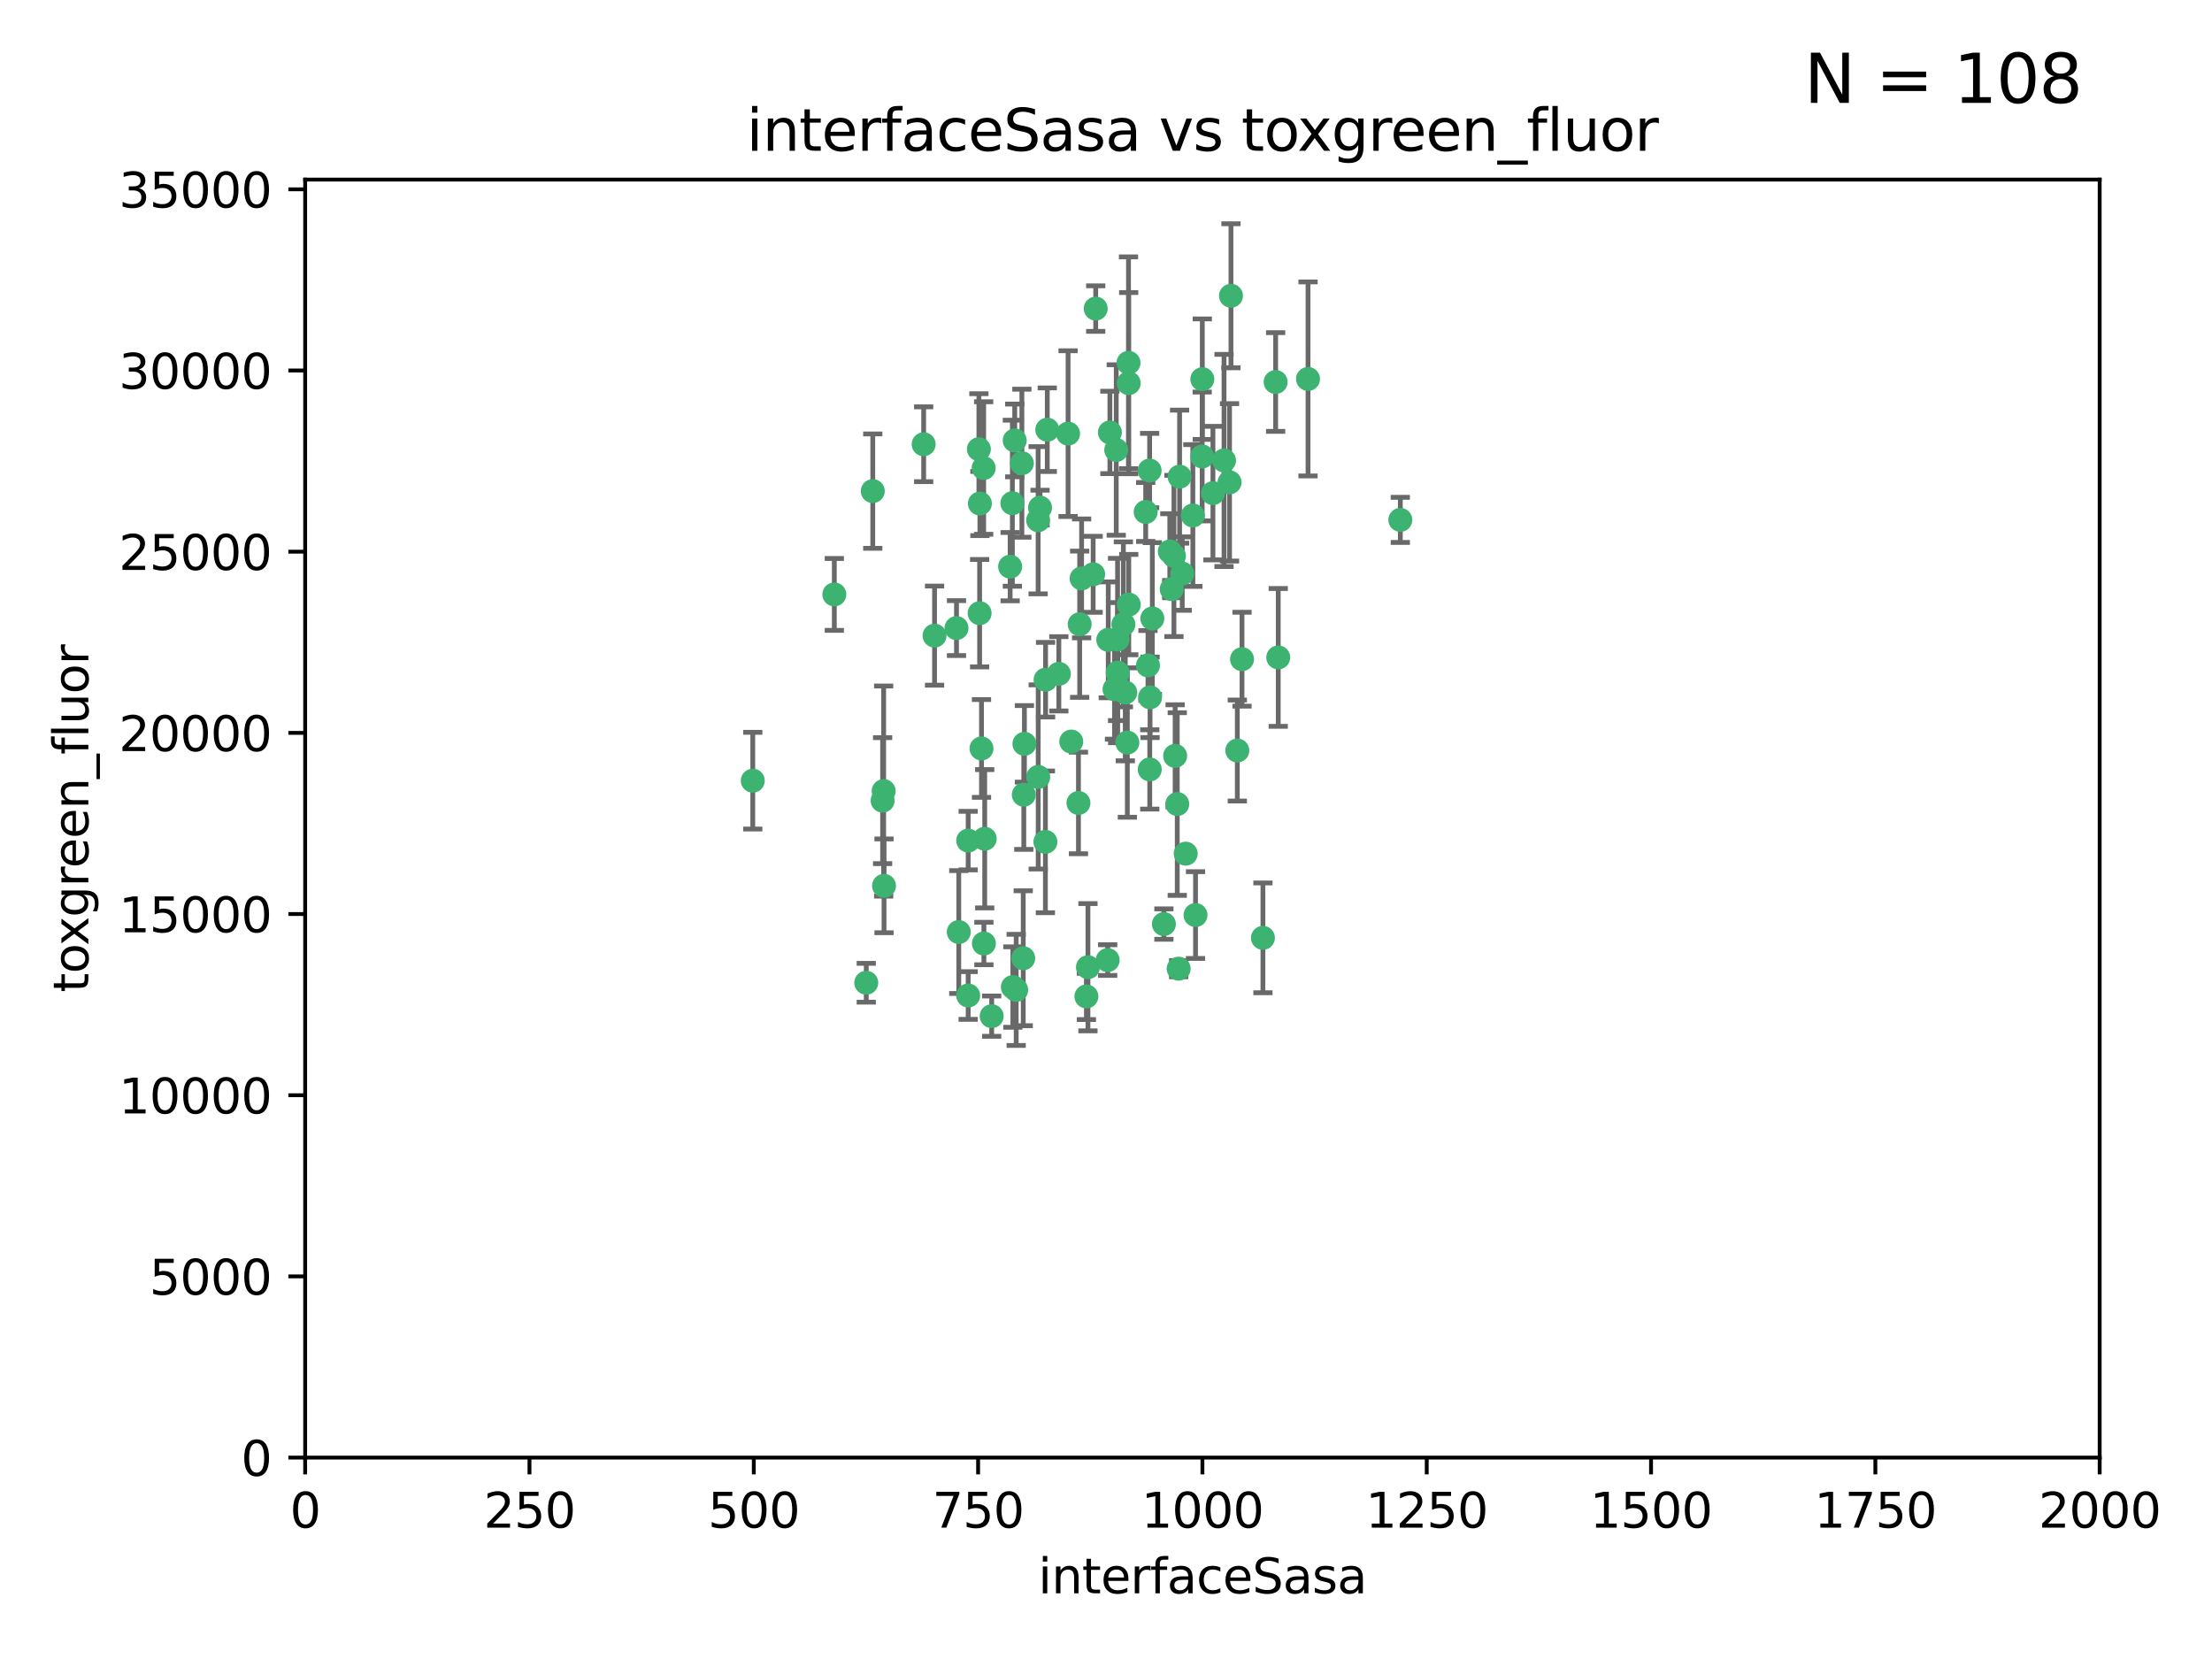 <?xml version="1.0" encoding="utf-8" standalone="no"?>
<!DOCTYPE svg PUBLIC "-//W3C//DTD SVG 1.1//EN"
  "http://www.w3.org/Graphics/SVG/1.1/DTD/svg11.dtd">
<svg xmlns:xlink="http://www.w3.org/1999/xlink" width="460.8pt" height="345.6pt" viewBox="0 0 460.8 345.6" xmlns="http://www.w3.org/2000/svg" version="1.1">
 <defs>
  <style type="text/css">*{stroke-linejoin: round; stroke-linecap: butt}</style>
 </defs>
 <g id="figure_1">
  <g id="patch_1">
   <path d="M 0 345.6 
L 460.8 345.6 
L 460.8 0 
L 0 0 
z
" style="fill: #ffffff"/>
  </g>
  <g id="axes_1">
   <g id="patch_2">
    <path d="M 63.571 303.64 
L 437.4 303.64 
L 437.4 37.411 
L 63.571 37.411 
z
" style="fill: #ffffff"/>
   </g>
   <g id="PathCollection_1">
    <defs>
     <path id="m26dff8aefc" d="M 0 1.118 
C 0.297 1.118 0.581 1 0.791 0.791 
C 1 0.581 1.118 0.297 1.118 0 
C 1.118 -0.297 1 -0.581 0.791 -0.791 
C 0.581 -1 0.297 -1.118 0 -1.118 
C -0.297 -1.118 -0.581 -1 -0.791 -0.791 
C -1 -0.581 -1.118 -0.297 -1.118 0 
C -1.118 0.297 -1 0.581 -0.791 0.791 
C -0.581 1 -0.297 1.118 0 1.118 
z
" style="stroke: #3cb371"/>
    </defs>
    <g clip-path="url(#p8be0c435e6)">
     <use xlink:href="#m26dff8aefc" x="243.693" y="114.876" style="fill: #3cb371; stroke: #3cb371"/>
     <use xlink:href="#m26dff8aefc" x="272.484" y="78.941" style="fill: #3cb371; stroke: #3cb371"/>
     <use xlink:href="#m26dff8aefc" x="239.489" y="98.026" style="fill: #3cb371; stroke: #3cb371"/>
     <use xlink:href="#m26dff8aefc" x="234.418" y="144.249" style="fill: #3cb371; stroke: #3cb371"/>
     <use xlink:href="#m26dff8aefc" x="250.437" y="95.094" style="fill: #3cb371; stroke: #3cb371"/>
     <use xlink:href="#m26dff8aefc" x="266.28" y="136.954" style="fill: #3cb371; stroke: #3cb371"/>
     <use xlink:href="#m26dff8aefc" x="218.168" y="89.516" style="fill: #3cb371; stroke: #3cb371"/>
     <use xlink:href="#m26dff8aefc" x="265.738" y="79.578" style="fill: #3cb371; stroke: #3cb371"/>
     <use xlink:href="#m26dff8aefc" x="254.987" y="95.918" style="fill: #3cb371; stroke: #3cb371"/>
     <use xlink:href="#m26dff8aefc" x="212.875" y="96.494" style="fill: #3cb371; stroke: #3cb371"/>
     <use xlink:href="#m26dff8aefc" x="230.869" y="133.289" style="fill: #3cb371; stroke: #3cb371"/>
     <use xlink:href="#m26dff8aefc" x="246.284" y="119.488" style="fill: #3cb371; stroke: #3cb371"/>
     <use xlink:href="#m26dff8aefc" x="252.676" y="102.727" style="fill: #3cb371; stroke: #3cb371"/>
     <use xlink:href="#m26dff8aefc" x="244.553" y="115.814" style="fill: #3cb371; stroke: #3cb371"/>
     <use xlink:href="#m26dff8aefc" x="240.054" y="128.839" style="fill: #3cb371; stroke: #3cb371"/>
     <use xlink:href="#m26dff8aefc" x="235.088" y="75.577" style="fill: #3cb371; stroke: #3cb371"/>
     <use xlink:href="#m26dff8aefc" x="258.734" y="137.321" style="fill: #3cb371; stroke: #3cb371"/>
     <use xlink:href="#m26dff8aefc" x="256.134" y="100.483" style="fill: #3cb371; stroke: #3cb371"/>
     <use xlink:href="#m26dff8aefc" x="211.385" y="91.754" style="fill: #3cb371; stroke: #3cb371"/>
     <use xlink:href="#m26dff8aefc" x="232.534" y="93.738" style="fill: #3cb371; stroke: #3cb371"/>
     <use xlink:href="#m26dff8aefc" x="235.142" y="125.947" style="fill: #3cb371; stroke: #3cb371"/>
     <use xlink:href="#m26dff8aefc" x="234.02" y="130.067" style="fill: #3cb371; stroke: #3cb371"/>
     <use xlink:href="#m26dff8aefc" x="223.161" y="154.483" style="fill: #3cb371; stroke: #3cb371"/>
     <use xlink:href="#m26dff8aefc" x="248.491" y="107.386" style="fill: #3cb371; stroke: #3cb371"/>
     <use xlink:href="#m26dff8aefc" x="238.669" y="106.653" style="fill: #3cb371; stroke: #3cb371"/>
     <use xlink:href="#m26dff8aefc" x="227.725" y="119.635" style="fill: #3cb371; stroke: #3cb371"/>
     <use xlink:href="#m26dff8aefc" x="235.125" y="79.819" style="fill: #3cb371; stroke: #3cb371"/>
     <use xlink:href="#m26dff8aefc" x="210.43" y="118.047" style="fill: #3cb371; stroke: #3cb371"/>
     <use xlink:href="#m26dff8aefc" x="226.319" y="207.576" style="fill: #3cb371; stroke: #3cb371"/>
     <use xlink:href="#m26dff8aefc" x="244.091" y="122.72" style="fill: #3cb371; stroke: #3cb371"/>
     <use xlink:href="#m26dff8aefc" x="231.211" y="90.084" style="fill: #3cb371; stroke: #3cb371"/>
     <use xlink:href="#m26dff8aefc" x="213.404" y="154.954" style="fill: #3cb371; stroke: #3cb371"/>
     <use xlink:href="#m26dff8aefc" x="204.131" y="104.896" style="fill: #3cb371; stroke: #3cb371"/>
     <use xlink:href="#m26dff8aefc" x="245.731" y="99.298" style="fill: #3cb371; stroke: #3cb371"/>
     <use xlink:href="#m26dff8aefc" x="257.757" y="156.348" style="fill: #3cb371; stroke: #3cb371"/>
     <use xlink:href="#m26dff8aefc" x="216.658" y="105.756" style="fill: #3cb371; stroke: #3cb371"/>
     <use xlink:href="#m26dff8aefc" x="204.916" y="97.498" style="fill: #3cb371; stroke: #3cb371"/>
     <use xlink:href="#m26dff8aefc" x="192.417" y="92.545" style="fill: #3cb371; stroke: #3cb371"/>
     <use xlink:href="#m26dff8aefc" x="213.275" y="165.548" style="fill: #3cb371; stroke: #3cb371"/>
     <use xlink:href="#m26dff8aefc" x="222.501" y="90.332" style="fill: #3cb371; stroke: #3cb371"/>
     <use xlink:href="#m26dff8aefc" x="206.585" y="211.686" style="fill: #3cb371; stroke: #3cb371"/>
     <use xlink:href="#m26dff8aefc" x="291.711" y="108.301" style="fill: #3cb371; stroke: #3cb371"/>
     <use xlink:href="#m26dff8aefc" x="224.916" y="130.038" style="fill: #3cb371; stroke: #3cb371"/>
     <use xlink:href="#m26dff8aefc" x="230.751" y="200.005" style="fill: #3cb371; stroke: #3cb371"/>
     <use xlink:href="#m26dff8aefc" x="250.465" y="78.988" style="fill: #3cb371; stroke: #3cb371"/>
     <use xlink:href="#m26dff8aefc" x="199.256" y="130.84" style="fill: #3cb371; stroke: #3cb371"/>
     <use xlink:href="#m26dff8aefc" x="204.462" y="155.918" style="fill: #3cb371; stroke: #3cb371"/>
     <use xlink:href="#m26dff8aefc" x="211.69" y="206.213" style="fill: #3cb371; stroke: #3cb371"/>
     <use xlink:href="#m26dff8aefc" x="201.688" y="207.381" style="fill: #3cb371; stroke: #3cb371"/>
     <use xlink:href="#m26dff8aefc" x="213.159" y="199.62" style="fill: #3cb371; stroke: #3cb371"/>
     <use xlink:href="#m26dff8aefc" x="217.777" y="175.376" style="fill: #3cb371; stroke: #3cb371"/>
     <use xlink:href="#m26dff8aefc" x="216.26" y="108.373" style="fill: #3cb371; stroke: #3cb371"/>
     <use xlink:href="#m26dff8aefc" x="220.577" y="140.37" style="fill: #3cb371; stroke: #3cb371"/>
     <use xlink:href="#m26dff8aefc" x="203.92" y="93.572" style="fill: #3cb371; stroke: #3cb371"/>
     <use xlink:href="#m26dff8aefc" x="181.815" y="102.308" style="fill: #3cb371; stroke: #3cb371"/>
     <use xlink:href="#m26dff8aefc" x="204.073" y="127.738" style="fill: #3cb371; stroke: #3cb371"/>
     <use xlink:href="#m26dff8aefc" x="224.662" y="167.27" style="fill: #3cb371; stroke: #3cb371"/>
     <use xlink:href="#m26dff8aefc" x="239.579" y="145.262" style="fill: #3cb371; stroke: #3cb371"/>
     <use xlink:href="#m26dff8aefc" x="232.833" y="140.122" style="fill: #3cb371; stroke: #3cb371"/>
     <use xlink:href="#m26dff8aefc" x="263.091" y="195.371" style="fill: #3cb371; stroke: #3cb371"/>
     <use xlink:href="#m26dff8aefc" x="210.998" y="205.621" style="fill: #3cb371; stroke: #3cb371"/>
     <use xlink:href="#m26dff8aefc" x="256.433" y="61.614" style="fill: #3cb371; stroke: #3cb371"/>
     <use xlink:href="#m26dff8aefc" x="239.146" y="138.621" style="fill: #3cb371; stroke: #3cb371"/>
     <use xlink:href="#m26dff8aefc" x="244.803" y="157.457" style="fill: #3cb371; stroke: #3cb371"/>
     <use xlink:href="#m26dff8aefc" x="249.05" y="190.622" style="fill: #3cb371; stroke: #3cb371"/>
     <use xlink:href="#m26dff8aefc" x="194.686" y="132.411" style="fill: #3cb371; stroke: #3cb371"/>
     <use xlink:href="#m26dff8aefc" x="216.278" y="161.851" style="fill: #3cb371; stroke: #3cb371"/>
     <use xlink:href="#m26dff8aefc" x="183.864" y="166.79" style="fill: #3cb371; stroke: #3cb371"/>
     <use xlink:href="#m26dff8aefc" x="245.536" y="201.794" style="fill: #3cb371; stroke: #3cb371"/>
     <use xlink:href="#m26dff8aefc" x="225.318" y="120.494" style="fill: #3cb371; stroke: #3cb371"/>
     <use xlink:href="#m26dff8aefc" x="180.458" y="204.723" style="fill: #3cb371; stroke: #3cb371"/>
     <use xlink:href="#m26dff8aefc" x="232.811" y="133.213" style="fill: #3cb371; stroke: #3cb371"/>
     <use xlink:href="#m26dff8aefc" x="239.516" y="160.289" style="fill: #3cb371; stroke: #3cb371"/>
     <use xlink:href="#m26dff8aefc" x="204.964" y="196.552" style="fill: #3cb371; stroke: #3cb371"/>
     <use xlink:href="#m26dff8aefc" x="247.005" y="177.835" style="fill: #3cb371; stroke: #3cb371"/>
     <use xlink:href="#m26dff8aefc" x="205.136" y="174.728" style="fill: #3cb371; stroke: #3cb371"/>
     <use xlink:href="#m26dff8aefc" x="228.258" y="64.285" style="fill: #3cb371; stroke: #3cb371"/>
     <use xlink:href="#m26dff8aefc" x="217.815" y="141.593" style="fill: #3cb371; stroke: #3cb371"/>
     <use xlink:href="#m26dff8aefc" x="201.69" y="175.112" style="fill: #3cb371; stroke: #3cb371"/>
     <use xlink:href="#m26dff8aefc" x="199.731" y="194.16" style="fill: #3cb371; stroke: #3cb371"/>
     <use xlink:href="#m26dff8aefc" x="234.846" y="154.686" style="fill: #3cb371; stroke: #3cb371"/>
     <use xlink:href="#m26dff8aefc" x="242.461" y="192.502" style="fill: #3cb371; stroke: #3cb371"/>
     <use xlink:href="#m26dff8aefc" x="210.895" y="104.827" style="fill: #3cb371; stroke: #3cb371"/>
     <use xlink:href="#m26dff8aefc" x="184.082" y="164.794" style="fill: #3cb371; stroke: #3cb371"/>
     <use xlink:href="#m26dff8aefc" x="232.174" y="143.576" style="fill: #3cb371; stroke: #3cb371"/>
     <use xlink:href="#m26dff8aefc" x="156.817" y="162.629" style="fill: #3cb371; stroke: #3cb371"/>
     <use xlink:href="#m26dff8aefc" x="245.245" y="167.495" style="fill: #3cb371; stroke: #3cb371"/>
     <use xlink:href="#m26dff8aefc" x="173.806" y="123.828" style="fill: #3cb371; stroke: #3cb371"/>
     <use xlink:href="#m26dff8aefc" x="226.639" y="201.488" style="fill: #3cb371; stroke: #3cb371"/>
     <use xlink:href="#m26dff8aefc" x="184.157" y="184.534" style="fill: #3cb371; stroke: #3cb371"/>
    </g>
   </g>
   <g id="matplotlib.axis_1">
    <g id="xtick_1">
     <g id="line2d_1">
      <defs>
       <path id="m3f5aa4859a" d="M 0 0 
L 0 3.5 
" style="stroke: #000000; stroke-width: 0.8"/>
      </defs>
      <g>
       <use xlink:href="#m3f5aa4859a" x="63.571" y="303.64" style="stroke: #000000; stroke-width: 0.8"/>
      </g>
     </g>
     <g id="text_1">
      <!-- 0 -->
      <g transform="translate(60.39 318.238)scale(0.1 -0.1)">
       <defs>
        <path id="DejaVuSans-30" d="M 2034 4250 
Q 1547 4250 1301 3770 
Q 1056 3291 1056 2328 
Q 1056 1369 1301 889 
Q 1547 409 2034 409 
Q 2525 409 2770 889 
Q 3016 1369 3016 2328 
Q 3016 3291 2770 3770 
Q 2525 4250 2034 4250 
z
M 2034 4750 
Q 2819 4750 3233 4129 
Q 3647 3509 3647 2328 
Q 3647 1150 3233 529 
Q 2819 -91 2034 -91 
Q 1250 -91 836 529 
Q 422 1150 422 2328 
Q 422 3509 836 4129 
Q 1250 4750 2034 4750 
z
" transform="scale(0.016)"/>
       </defs>
       <use xlink:href="#DejaVuSans-30"/>
      </g>
     </g>
    </g>
    <g id="xtick_2">
     <g id="line2d_2">
      <g>
       <use xlink:href="#m3f5aa4859a" x="110.3" y="303.64" style="stroke: #000000; stroke-width: 0.8"/>
      </g>
     </g>
     <g id="text_2">
      <!-- 250 -->
      <g transform="translate(100.756 318.238)scale(0.1 -0.1)">
       <defs>
        <path id="DejaVuSans-32" d="M 1228 531 
L 3431 531 
L 3431 0 
L 469 0 
L 469 531 
Q 828 903 1448 1529 
Q 2069 2156 2228 2338 
Q 2531 2678 2651 2914 
Q 2772 3150 2772 3378 
Q 2772 3750 2511 3984 
Q 2250 4219 1831 4219 
Q 1534 4219 1204 4116 
Q 875 4013 500 3803 
L 500 4441 
Q 881 4594 1212 4672 
Q 1544 4750 1819 4750 
Q 2544 4750 2975 4387 
Q 3406 4025 3406 3419 
Q 3406 3131 3298 2873 
Q 3191 2616 2906 2266 
Q 2828 2175 2409 1742 
Q 1991 1309 1228 531 
z
" transform="scale(0.016)"/>
        <path id="DejaVuSans-35" d="M 691 4666 
L 3169 4666 
L 3169 4134 
L 1269 4134 
L 1269 2991 
Q 1406 3038 1543 3061 
Q 1681 3084 1819 3084 
Q 2600 3084 3056 2656 
Q 3513 2228 3513 1497 
Q 3513 744 3044 326 
Q 2575 -91 1722 -91 
Q 1428 -91 1123 -41 
Q 819 9 494 109 
L 494 744 
Q 775 591 1075 516 
Q 1375 441 1709 441 
Q 2250 441 2565 725 
Q 2881 1009 2881 1497 
Q 2881 1984 2565 2268 
Q 2250 2553 1709 2553 
Q 1456 2553 1204 2497 
Q 953 2441 691 2322 
L 691 4666 
z
" transform="scale(0.016)"/>
       </defs>
       <use xlink:href="#DejaVuSans-32"/>
       <use xlink:href="#DejaVuSans-35" x="63.623"/>
       <use xlink:href="#DejaVuSans-30" x="127.246"/>
      </g>
     </g>
    </g>
    <g id="xtick_3">
     <g id="line2d_3">
      <g>
       <use xlink:href="#m3f5aa4859a" x="157.028" y="303.64" style="stroke: #000000; stroke-width: 0.8"/>
      </g>
     </g>
     <g id="text_3">
      <!-- 500 -->
      <g transform="translate(147.485 318.238)scale(0.1 -0.1)">
       <use xlink:href="#DejaVuSans-35"/>
       <use xlink:href="#DejaVuSans-30" x="63.623"/>
       <use xlink:href="#DejaVuSans-30" x="127.246"/>
      </g>
     </g>
    </g>
    <g id="xtick_4">
     <g id="line2d_4">
      <g>
       <use xlink:href="#m3f5aa4859a" x="203.757" y="303.64" style="stroke: #000000; stroke-width: 0.8"/>
      </g>
     </g>
     <g id="text_4">
      <!-- 750 -->
      <g transform="translate(194.213 318.238)scale(0.1 -0.1)">
       <defs>
        <path id="DejaVuSans-37" d="M 525 4666 
L 3525 4666 
L 3525 4397 
L 1831 0 
L 1172 0 
L 2766 4134 
L 525 4134 
L 525 4666 
z
" transform="scale(0.016)"/>
       </defs>
       <use xlink:href="#DejaVuSans-37"/>
       <use xlink:href="#DejaVuSans-35" x="63.623"/>
       <use xlink:href="#DejaVuSans-30" x="127.246"/>
      </g>
     </g>
    </g>
    <g id="xtick_5">
     <g id="line2d_5">
      <g>
       <use xlink:href="#m3f5aa4859a" x="250.486" y="303.64" style="stroke: #000000; stroke-width: 0.8"/>
      </g>
     </g>
     <g id="text_5">
      <!-- 1000 -->
      <g transform="translate(237.761 318.238)scale(0.1 -0.1)">
       <defs>
        <path id="DejaVuSans-31" d="M 794 531 
L 1825 531 
L 1825 4091 
L 703 3866 
L 703 4441 
L 1819 4666 
L 2450 4666 
L 2450 531 
L 3481 531 
L 3481 0 
L 794 0 
L 794 531 
z
" transform="scale(0.016)"/>
       </defs>
       <use xlink:href="#DejaVuSans-31"/>
       <use xlink:href="#DejaVuSans-30" x="63.623"/>
       <use xlink:href="#DejaVuSans-30" x="127.246"/>
       <use xlink:href="#DejaVuSans-30" x="190.869"/>
      </g>
     </g>
    </g>
    <g id="xtick_6">
     <g id="line2d_6">
      <g>
       <use xlink:href="#m3f5aa4859a" x="297.214" y="303.64" style="stroke: #000000; stroke-width: 0.8"/>
      </g>
     </g>
     <g id="text_6">
      <!-- 1250 -->
      <g transform="translate(284.489 318.238)scale(0.1 -0.1)">
       <use xlink:href="#DejaVuSans-31"/>
       <use xlink:href="#DejaVuSans-32" x="63.623"/>
       <use xlink:href="#DejaVuSans-35" x="127.246"/>
       <use xlink:href="#DejaVuSans-30" x="190.869"/>
      </g>
     </g>
    </g>
    <g id="xtick_7">
     <g id="line2d_7">
      <g>
       <use xlink:href="#m3f5aa4859a" x="343.943" y="303.64" style="stroke: #000000; stroke-width: 0.8"/>
      </g>
     </g>
     <g id="text_7">
      <!-- 1500 -->
      <g transform="translate(331.218 318.238)scale(0.1 -0.1)">
       <use xlink:href="#DejaVuSans-31"/>
       <use xlink:href="#DejaVuSans-35" x="63.623"/>
       <use xlink:href="#DejaVuSans-30" x="127.246"/>
       <use xlink:href="#DejaVuSans-30" x="190.869"/>
      </g>
     </g>
    </g>
    <g id="xtick_8">
     <g id="line2d_8">
      <g>
       <use xlink:href="#m3f5aa4859a" x="390.671" y="303.64" style="stroke: #000000; stroke-width: 0.8"/>
      </g>
     </g>
     <g id="text_8">
      <!-- 1750 -->
      <g transform="translate(377.946 318.238)scale(0.1 -0.1)">
       <use xlink:href="#DejaVuSans-31"/>
       <use xlink:href="#DejaVuSans-37" x="63.623"/>
       <use xlink:href="#DejaVuSans-35" x="127.246"/>
       <use xlink:href="#DejaVuSans-30" x="190.869"/>
      </g>
     </g>
    </g>
    <g id="xtick_9">
     <g id="line2d_9">
      <g>
       <use xlink:href="#m3f5aa4859a" x="437.4" y="303.64" style="stroke: #000000; stroke-width: 0.8"/>
      </g>
     </g>
     <g id="text_9">
      <!-- 2000 -->
      <g transform="translate(424.675 318.238)scale(0.1 -0.1)">
       <use xlink:href="#DejaVuSans-32"/>
       <use xlink:href="#DejaVuSans-30" x="63.623"/>
       <use xlink:href="#DejaVuSans-30" x="127.246"/>
       <use xlink:href="#DejaVuSans-30" x="190.869"/>
      </g>
     </g>
    </g>
    <g id="text_10">
     <!-- interfaceSasa -->
     <g transform="translate(216.279 331.917)scale(0.1 -0.1)">
      <defs>
       <path id="DejaVuSans-69" d="M 603 3500 
L 1178 3500 
L 1178 0 
L 603 0 
L 603 3500 
z
M 603 4863 
L 1178 4863 
L 1178 4134 
L 603 4134 
L 603 4863 
z
" transform="scale(0.016)"/>
       <path id="DejaVuSans-6e" d="M 3513 2113 
L 3513 0 
L 2938 0 
L 2938 2094 
Q 2938 2591 2744 2837 
Q 2550 3084 2163 3084 
Q 1697 3084 1428 2787 
Q 1159 2491 1159 1978 
L 1159 0 
L 581 0 
L 581 3500 
L 1159 3500 
L 1159 2956 
Q 1366 3272 1645 3428 
Q 1925 3584 2291 3584 
Q 2894 3584 3203 3211 
Q 3513 2838 3513 2113 
z
" transform="scale(0.016)"/>
       <path id="DejaVuSans-74" d="M 1172 4494 
L 1172 3500 
L 2356 3500 
L 2356 3053 
L 1172 3053 
L 1172 1153 
Q 1172 725 1289 603 
Q 1406 481 1766 481 
L 2356 481 
L 2356 0 
L 1766 0 
Q 1100 0 847 248 
Q 594 497 594 1153 
L 594 3053 
L 172 3053 
L 172 3500 
L 594 3500 
L 594 4494 
L 1172 4494 
z
" transform="scale(0.016)"/>
       <path id="DejaVuSans-65" d="M 3597 1894 
L 3597 1613 
L 953 1613 
Q 991 1019 1311 708 
Q 1631 397 2203 397 
Q 2534 397 2845 478 
Q 3156 559 3463 722 
L 3463 178 
Q 3153 47 2828 -22 
Q 2503 -91 2169 -91 
Q 1331 -91 842 396 
Q 353 884 353 1716 
Q 353 2575 817 3079 
Q 1281 3584 2069 3584 
Q 2775 3584 3186 3129 
Q 3597 2675 3597 1894 
z
M 3022 2063 
Q 3016 2534 2758 2815 
Q 2500 3097 2075 3097 
Q 1594 3097 1305 2825 
Q 1016 2553 972 2059 
L 3022 2063 
z
" transform="scale(0.016)"/>
       <path id="DejaVuSans-72" d="M 2631 2963 
Q 2534 3019 2420 3045 
Q 2306 3072 2169 3072 
Q 1681 3072 1420 2755 
Q 1159 2438 1159 1844 
L 1159 0 
L 581 0 
L 581 3500 
L 1159 3500 
L 1159 2956 
Q 1341 3275 1631 3429 
Q 1922 3584 2338 3584 
Q 2397 3584 2469 3576 
Q 2541 3569 2628 3553 
L 2631 2963 
z
" transform="scale(0.016)"/>
       <path id="DejaVuSans-66" d="M 2375 4863 
L 2375 4384 
L 1825 4384 
Q 1516 4384 1395 4259 
Q 1275 4134 1275 3809 
L 1275 3500 
L 2222 3500 
L 2222 3053 
L 1275 3053 
L 1275 0 
L 697 0 
L 697 3053 
L 147 3053 
L 147 3500 
L 697 3500 
L 697 3744 
Q 697 4328 969 4595 
Q 1241 4863 1831 4863 
L 2375 4863 
z
" transform="scale(0.016)"/>
       <path id="DejaVuSans-61" d="M 2194 1759 
Q 1497 1759 1228 1600 
Q 959 1441 959 1056 
Q 959 750 1161 570 
Q 1363 391 1709 391 
Q 2188 391 2477 730 
Q 2766 1069 2766 1631 
L 2766 1759 
L 2194 1759 
z
M 3341 1997 
L 3341 0 
L 2766 0 
L 2766 531 
Q 2569 213 2275 61 
Q 1981 -91 1556 -91 
Q 1019 -91 701 211 
Q 384 513 384 1019 
Q 384 1609 779 1909 
Q 1175 2209 1959 2209 
L 2766 2209 
L 2766 2266 
Q 2766 2663 2505 2880 
Q 2244 3097 1772 3097 
Q 1472 3097 1187 3025 
Q 903 2953 641 2809 
L 641 3341 
Q 956 3463 1253 3523 
Q 1550 3584 1831 3584 
Q 2591 3584 2966 3190 
Q 3341 2797 3341 1997 
z
" transform="scale(0.016)"/>
       <path id="DejaVuSans-63" d="M 3122 3366 
L 3122 2828 
Q 2878 2963 2633 3030 
Q 2388 3097 2138 3097 
Q 1578 3097 1268 2742 
Q 959 2388 959 1747 
Q 959 1106 1268 751 
Q 1578 397 2138 397 
Q 2388 397 2633 464 
Q 2878 531 3122 666 
L 3122 134 
Q 2881 22 2623 -34 
Q 2366 -91 2075 -91 
Q 1284 -91 818 406 
Q 353 903 353 1747 
Q 353 2603 823 3093 
Q 1294 3584 2113 3584 
Q 2378 3584 2631 3529 
Q 2884 3475 3122 3366 
z
" transform="scale(0.016)"/>
       <path id="DejaVuSans-53" d="M 3425 4513 
L 3425 3897 
Q 3066 4069 2747 4153 
Q 2428 4238 2131 4238 
Q 1616 4238 1336 4038 
Q 1056 3838 1056 3469 
Q 1056 3159 1242 3001 
Q 1428 2844 1947 2747 
L 2328 2669 
Q 3034 2534 3370 2195 
Q 3706 1856 3706 1288 
Q 3706 609 3251 259 
Q 2797 -91 1919 -91 
Q 1588 -91 1214 -16 
Q 841 59 441 206 
L 441 856 
Q 825 641 1194 531 
Q 1563 422 1919 422 
Q 2459 422 2753 634 
Q 3047 847 3047 1241 
Q 3047 1584 2836 1778 
Q 2625 1972 2144 2069 
L 1759 2144 
Q 1053 2284 737 2584 
Q 422 2884 422 3419 
Q 422 4038 858 4394 
Q 1294 4750 2059 4750 
Q 2388 4750 2728 4690 
Q 3069 4631 3425 4513 
z
" transform="scale(0.016)"/>
       <path id="DejaVuSans-73" d="M 2834 3397 
L 2834 2853 
Q 2591 2978 2328 3040 
Q 2066 3103 1784 3103 
Q 1356 3103 1142 2972 
Q 928 2841 928 2578 
Q 928 2378 1081 2264 
Q 1234 2150 1697 2047 
L 1894 2003 
Q 2506 1872 2764 1633 
Q 3022 1394 3022 966 
Q 3022 478 2636 193 
Q 2250 -91 1575 -91 
Q 1294 -91 989 -36 
Q 684 19 347 128 
L 347 722 
Q 666 556 975 473 
Q 1284 391 1588 391 
Q 1994 391 2212 530 
Q 2431 669 2431 922 
Q 2431 1156 2273 1281 
Q 2116 1406 1581 1522 
L 1381 1569 
Q 847 1681 609 1914 
Q 372 2147 372 2553 
Q 372 3047 722 3315 
Q 1072 3584 1716 3584 
Q 2034 3584 2315 3537 
Q 2597 3491 2834 3397 
z
" transform="scale(0.016)"/>
      </defs>
      <use xlink:href="#DejaVuSans-69"/>
      <use xlink:href="#DejaVuSans-6e" x="27.783"/>
      <use xlink:href="#DejaVuSans-74" x="91.162"/>
      <use xlink:href="#DejaVuSans-65" x="130.371"/>
      <use xlink:href="#DejaVuSans-72" x="191.895"/>
      <use xlink:href="#DejaVuSans-66" x="233.008"/>
      <use xlink:href="#DejaVuSans-61" x="268.213"/>
      <use xlink:href="#DejaVuSans-63" x="329.492"/>
      <use xlink:href="#DejaVuSans-65" x="384.473"/>
      <use xlink:href="#DejaVuSans-53" x="445.996"/>
      <use xlink:href="#DejaVuSans-61" x="509.473"/>
      <use xlink:href="#DejaVuSans-73" x="570.752"/>
      <use xlink:href="#DejaVuSans-61" x="622.852"/>
     </g>
    </g>
   </g>
   <g id="matplotlib.axis_2">
    <g id="ytick_1">
     <g id="line2d_10">
      <defs>
       <path id="m2f5ff5b1dd" d="M 0 0 
L -3.5 0 
" style="stroke: #000000; stroke-width: 0.8"/>
      </defs>
      <g>
       <use xlink:href="#m2f5ff5b1dd" x="63.571" y="303.64" style="stroke: #000000; stroke-width: 0.8"/>
      </g>
     </g>
     <g id="text_11">
      <!-- 0 -->
      <g transform="translate(50.209 307.439)scale(0.1 -0.1)">
       <use xlink:href="#DejaVuSans-30"/>
      </g>
     </g>
    </g>
    <g id="ytick_2">
     <g id="line2d_11">
      <g>
       <use xlink:href="#m2f5ff5b1dd" x="63.571" y="265.897" style="stroke: #000000; stroke-width: 0.8"/>
      </g>
     </g>
     <g id="text_12">
      <!-- 5000 -->
      <g transform="translate(31.121 269.696)scale(0.1 -0.1)">
       <use xlink:href="#DejaVuSans-35"/>
       <use xlink:href="#DejaVuSans-30" x="63.623"/>
       <use xlink:href="#DejaVuSans-30" x="127.246"/>
       <use xlink:href="#DejaVuSans-30" x="190.869"/>
      </g>
     </g>
    </g>
    <g id="ytick_3">
     <g id="line2d_12">
      <g>
       <use xlink:href="#m2f5ff5b1dd" x="63.571" y="228.154" style="stroke: #000000; stroke-width: 0.8"/>
      </g>
     </g>
     <g id="text_13">
      <!-- 10000 -->
      <g transform="translate(24.759 231.953)scale(0.1 -0.1)">
       <use xlink:href="#DejaVuSans-31"/>
       <use xlink:href="#DejaVuSans-30" x="63.623"/>
       <use xlink:href="#DejaVuSans-30" x="127.246"/>
       <use xlink:href="#DejaVuSans-30" x="190.869"/>
       <use xlink:href="#DejaVuSans-30" x="254.492"/>
      </g>
     </g>
    </g>
    <g id="ytick_4">
     <g id="line2d_13">
      <g>
       <use xlink:href="#m2f5ff5b1dd" x="63.571" y="190.411" style="stroke: #000000; stroke-width: 0.8"/>
      </g>
     </g>
     <g id="text_14">
      <!-- 15000 -->
      <g transform="translate(24.759 194.21)scale(0.1 -0.1)">
       <use xlink:href="#DejaVuSans-31"/>
       <use xlink:href="#DejaVuSans-35" x="63.623"/>
       <use xlink:href="#DejaVuSans-30" x="127.246"/>
       <use xlink:href="#DejaVuSans-30" x="190.869"/>
       <use xlink:href="#DejaVuSans-30" x="254.492"/>
      </g>
     </g>
    </g>
    <g id="ytick_5">
     <g id="line2d_14">
      <g>
       <use xlink:href="#m2f5ff5b1dd" x="63.571" y="152.668" style="stroke: #000000; stroke-width: 0.8"/>
      </g>
     </g>
     <g id="text_15">
      <!-- 20000 -->
      <g transform="translate(24.759 156.467)scale(0.1 -0.1)">
       <use xlink:href="#DejaVuSans-32"/>
       <use xlink:href="#DejaVuSans-30" x="63.623"/>
       <use xlink:href="#DejaVuSans-30" x="127.246"/>
       <use xlink:href="#DejaVuSans-30" x="190.869"/>
       <use xlink:href="#DejaVuSans-30" x="254.492"/>
      </g>
     </g>
    </g>
    <g id="ytick_6">
     <g id="line2d_15">
      <g>
       <use xlink:href="#m2f5ff5b1dd" x="63.571" y="114.925" style="stroke: #000000; stroke-width: 0.8"/>
      </g>
     </g>
     <g id="text_16">
      <!-- 25000 -->
      <g transform="translate(24.759 118.724)scale(0.1 -0.1)">
       <use xlink:href="#DejaVuSans-32"/>
       <use xlink:href="#DejaVuSans-35" x="63.623"/>
       <use xlink:href="#DejaVuSans-30" x="127.246"/>
       <use xlink:href="#DejaVuSans-30" x="190.869"/>
       <use xlink:href="#DejaVuSans-30" x="254.492"/>
      </g>
     </g>
    </g>
    <g id="ytick_7">
     <g id="line2d_16">
      <g>
       <use xlink:href="#m2f5ff5b1dd" x="63.571" y="77.181" style="stroke: #000000; stroke-width: 0.8"/>
      </g>
     </g>
     <g id="text_17">
      <!-- 30000 -->
      <g transform="translate(24.759 80.981)scale(0.1 -0.1)">
       <defs>
        <path id="DejaVuSans-33" d="M 2597 2516 
Q 3050 2419 3304 2112 
Q 3559 1806 3559 1356 
Q 3559 666 3084 287 
Q 2609 -91 1734 -91 
Q 1441 -91 1130 -33 
Q 819 25 488 141 
L 488 750 
Q 750 597 1062 519 
Q 1375 441 1716 441 
Q 2309 441 2620 675 
Q 2931 909 2931 1356 
Q 2931 1769 2642 2001 
Q 2353 2234 1838 2234 
L 1294 2234 
L 1294 2753 
L 1863 2753 
Q 2328 2753 2575 2939 
Q 2822 3125 2822 3475 
Q 2822 3834 2567 4026 
Q 2313 4219 1838 4219 
Q 1578 4219 1281 4162 
Q 984 4106 628 3988 
L 628 4550 
Q 988 4650 1302 4700 
Q 1616 4750 1894 4750 
Q 2613 4750 3031 4423 
Q 3450 4097 3450 3541 
Q 3450 3153 3228 2886 
Q 3006 2619 2597 2516 
z
" transform="scale(0.016)"/>
       </defs>
       <use xlink:href="#DejaVuSans-33"/>
       <use xlink:href="#DejaVuSans-30" x="63.623"/>
       <use xlink:href="#DejaVuSans-30" x="127.246"/>
       <use xlink:href="#DejaVuSans-30" x="190.869"/>
       <use xlink:href="#DejaVuSans-30" x="254.492"/>
      </g>
     </g>
    </g>
    <g id="ytick_8">
     <g id="line2d_17">
      <g>
       <use xlink:href="#m2f5ff5b1dd" x="63.571" y="39.438" style="stroke: #000000; stroke-width: 0.8"/>
      </g>
     </g>
     <g id="text_18">
      <!-- 35000 -->
      <g transform="translate(24.759 43.238)scale(0.1 -0.1)">
       <use xlink:href="#DejaVuSans-33"/>
       <use xlink:href="#DejaVuSans-35" x="63.623"/>
       <use xlink:href="#DejaVuSans-30" x="127.246"/>
       <use xlink:href="#DejaVuSans-30" x="190.869"/>
       <use xlink:href="#DejaVuSans-30" x="254.492"/>
      </g>
     </g>
    </g>
    <g id="text_19">
     <!-- toxgreen_fluor -->
     <g transform="translate(18.401 206.72)rotate(-90)scale(0.1 -0.1)">
      <defs>
       <path id="DejaVuSans-6f" d="M 1959 3097 
Q 1497 3097 1228 2736 
Q 959 2375 959 1747 
Q 959 1119 1226 758 
Q 1494 397 1959 397 
Q 2419 397 2687 759 
Q 2956 1122 2956 1747 
Q 2956 2369 2687 2733 
Q 2419 3097 1959 3097 
z
M 1959 3584 
Q 2709 3584 3137 3096 
Q 3566 2609 3566 1747 
Q 3566 888 3137 398 
Q 2709 -91 1959 -91 
Q 1206 -91 779 398 
Q 353 888 353 1747 
Q 353 2609 779 3096 
Q 1206 3584 1959 3584 
z
" transform="scale(0.016)"/>
       <path id="DejaVuSans-78" d="M 3513 3500 
L 2247 1797 
L 3578 0 
L 2900 0 
L 1881 1375 
L 863 0 
L 184 0 
L 1544 1831 
L 300 3500 
L 978 3500 
L 1906 2253 
L 2834 3500 
L 3513 3500 
z
" transform="scale(0.016)"/>
       <path id="DejaVuSans-67" d="M 2906 1791 
Q 2906 2416 2648 2759 
Q 2391 3103 1925 3103 
Q 1463 3103 1205 2759 
Q 947 2416 947 1791 
Q 947 1169 1205 825 
Q 1463 481 1925 481 
Q 2391 481 2648 825 
Q 2906 1169 2906 1791 
z
M 3481 434 
Q 3481 -459 3084 -895 
Q 2688 -1331 1869 -1331 
Q 1566 -1331 1297 -1286 
Q 1028 -1241 775 -1147 
L 775 -588 
Q 1028 -725 1275 -790 
Q 1522 -856 1778 -856 
Q 2344 -856 2625 -561 
Q 2906 -266 2906 331 
L 2906 616 
Q 2728 306 2450 153 
Q 2172 0 1784 0 
Q 1141 0 747 490 
Q 353 981 353 1791 
Q 353 2603 747 3093 
Q 1141 3584 1784 3584 
Q 2172 3584 2450 3431 
Q 2728 3278 2906 2969 
L 2906 3500 
L 3481 3500 
L 3481 434 
z
" transform="scale(0.016)"/>
       <path id="DejaVuSans-5f" d="M 3263 -1063 
L 3263 -1509 
L -63 -1509 
L -63 -1063 
L 3263 -1063 
z
" transform="scale(0.016)"/>
       <path id="DejaVuSans-6c" d="M 603 4863 
L 1178 4863 
L 1178 0 
L 603 0 
L 603 4863 
z
" transform="scale(0.016)"/>
       <path id="DejaVuSans-75" d="M 544 1381 
L 544 3500 
L 1119 3500 
L 1119 1403 
Q 1119 906 1312 657 
Q 1506 409 1894 409 
Q 2359 409 2629 706 
Q 2900 1003 2900 1516 
L 2900 3500 
L 3475 3500 
L 3475 0 
L 2900 0 
L 2900 538 
Q 2691 219 2414 64 
Q 2138 -91 1772 -91 
Q 1169 -91 856 284 
Q 544 659 544 1381 
z
M 1991 3584 
L 1991 3584 
z
" transform="scale(0.016)"/>
      </defs>
      <use xlink:href="#DejaVuSans-74"/>
      <use xlink:href="#DejaVuSans-6f" x="39.209"/>
      <use xlink:href="#DejaVuSans-78" x="97.266"/>
      <use xlink:href="#DejaVuSans-67" x="156.445"/>
      <use xlink:href="#DejaVuSans-72" x="219.922"/>
      <use xlink:href="#DejaVuSans-65" x="258.785"/>
      <use xlink:href="#DejaVuSans-65" x="320.309"/>
      <use xlink:href="#DejaVuSans-6e" x="381.832"/>
      <use xlink:href="#DejaVuSans-5f" x="445.211"/>
      <use xlink:href="#DejaVuSans-66" x="495.211"/>
      <use xlink:href="#DejaVuSans-6c" x="530.416"/>
      <use xlink:href="#DejaVuSans-75" x="558.199"/>
      <use xlink:href="#DejaVuSans-6f" x="621.578"/>
      <use xlink:href="#DejaVuSans-72" x="682.76"/>
     </g>
    </g>
   </g>
   <g id="LineCollection_1">
    <path d="M 243.693 122.737 
L 243.693 107.014 
" clip-path="url(#p8be0c435e6)" style="fill: none; stroke: #696969"/>
    <path d="M 272.484 99.149 
L 272.484 58.733 
" clip-path="url(#p8be0c435e6)" style="fill: none; stroke: #696969"/>
    <path d="M 239.489 105.772 
L 239.489 90.281 
" clip-path="url(#p8be0c435e6)" style="fill: none; stroke: #696969"/>
    <path d="M 234.418 158.492 
L 234.418 130.006 
" clip-path="url(#p8be0c435e6)" style="fill: none; stroke: #696969"/>
    <path d="M 250.437 108.514 
L 250.437 81.675 
" clip-path="url(#p8be0c435e6)" style="fill: none; stroke: #696969"/>
    <path d="M 266.28 151.309 
L 266.28 122.599 
" clip-path="url(#p8be0c435e6)" style="fill: none; stroke: #696969"/>
    <path d="M 218.168 98.217 
L 218.168 80.815 
" clip-path="url(#p8be0c435e6)" style="fill: none; stroke: #696969"/>
    <path d="M 265.738 89.863 
L 265.738 69.294 
" clip-path="url(#p8be0c435e6)" style="fill: none; stroke: #696969"/>
    <path d="M 254.987 118.013 
L 254.987 73.824 
" clip-path="url(#p8be0c435e6)" style="fill: none; stroke: #696969"/>
    <path d="M 212.875 111.912 
L 212.875 81.076 
" clip-path="url(#p8be0c435e6)" style="fill: none; stroke: #696969"/>
    <path d="M 230.869 145.357 
L 230.869 121.22 
" clip-path="url(#p8be0c435e6)" style="fill: none; stroke: #696969"/>
    <path d="M 246.284 127.133 
L 246.284 111.844 
" clip-path="url(#p8be0c435e6)" style="fill: none; stroke: #696969"/>
    <path d="M 252.676 116.638 
L 252.676 88.815 
" clip-path="url(#p8be0c435e6)" style="fill: none; stroke: #696969"/>
    <path d="M 244.553 132.604 
L 244.553 99.024 
" clip-path="url(#p8be0c435e6)" style="fill: none; stroke: #696969"/>
    <path d="M 240.054 144.637 
L 240.054 113.041 
" clip-path="url(#p8be0c435e6)" style="fill: none; stroke: #696969"/>
    <path d="M 235.088 97.641 
L 235.088 53.513 
" clip-path="url(#p8be0c435e6)" style="fill: none; stroke: #696969"/>
    <path d="M 258.734 147.102 
L 258.734 127.541 
" clip-path="url(#p8be0c435e6)" style="fill: none; stroke: #696969"/>
    <path d="M 256.134 116.878 
L 256.134 84.088 
" clip-path="url(#p8be0c435e6)" style="fill: none; stroke: #696969"/>
    <path d="M 211.385 99.334 
L 211.385 84.174 
" clip-path="url(#p8be0c435e6)" style="fill: none; stroke: #696969"/>
    <path d="M 232.534 111.491 
L 232.534 75.985 
" clip-path="url(#p8be0c435e6)" style="fill: none; stroke: #696969"/>
    <path d="M 235.142 136.397 
L 235.142 115.497 
" clip-path="url(#p8be0c435e6)" style="fill: none; stroke: #696969"/>
    <path d="M 234.02 147.25 
L 234.02 112.885 
" clip-path="url(#p8be0c435e6)" style="fill: none; stroke: #696969"/>
    <path d="M 223.161 155.048 
L 223.161 153.918 
" clip-path="url(#p8be0c435e6)" style="fill: none; stroke: #696969"/>
    <path d="M 248.491 122.155 
L 248.491 92.617 
" clip-path="url(#p8be0c435e6)" style="fill: none; stroke: #696969"/>
    <path d="M 238.669 112.792 
L 238.669 100.514 
" clip-path="url(#p8be0c435e6)" style="fill: none; stroke: #696969"/>
    <path d="M 227.725 127.554 
L 227.725 111.717 
" clip-path="url(#p8be0c435e6)" style="fill: none; stroke: #696969"/>
    <path d="M 235.125 98.693 
L 235.125 60.945 
" clip-path="url(#p8be0c435e6)" style="fill: none; stroke: #696969"/>
    <path d="M 210.43 125.162 
L 210.43 110.932 
" clip-path="url(#p8be0c435e6)" style="fill: none; stroke: #696969"/>
    <path d="M 226.319 212.395 
L 226.319 202.757 
" clip-path="url(#p8be0c435e6)" style="fill: none; stroke: #696969"/>
    <path d="M 244.091 124.514 
L 244.091 120.926 
" clip-path="url(#p8be0c435e6)" style="fill: none; stroke: #696969"/>
    <path d="M 231.211 98.668 
L 231.211 81.501 
" clip-path="url(#p8be0c435e6)" style="fill: none; stroke: #696969"/>
    <path d="M 213.404 162.929 
L 213.404 146.979 
" clip-path="url(#p8be0c435e6)" style="fill: none; stroke: #696969"/>
    <path d="M 204.131 111.578 
L 204.131 98.214 
" clip-path="url(#p8be0c435e6)" style="fill: none; stroke: #696969"/>
    <path d="M 245.731 113.157 
L 245.731 85.439 
" clip-path="url(#p8be0c435e6)" style="fill: none; stroke: #696969"/>
    <path d="M 257.757 166.868 
L 257.757 145.829 
" clip-path="url(#p8be0c435e6)" style="fill: none; stroke: #696969"/>
    <path d="M 216.658 109.392 
L 216.658 102.12 
" clip-path="url(#p8be0c435e6)" style="fill: none; stroke: #696969"/>
    <path d="M 204.916 111.302 
L 204.916 83.693 
" clip-path="url(#p8be0c435e6)" style="fill: none; stroke: #696969"/>
    <path d="M 192.417 100.341 
L 192.417 84.749 
" clip-path="url(#p8be0c435e6)" style="fill: none; stroke: #696969"/>
    <path d="M 213.275 176.939 
L 213.275 154.157 
" clip-path="url(#p8be0c435e6)" style="fill: none; stroke: #696969"/>
    <path d="M 222.501 107.592 
L 222.501 73.071 
" clip-path="url(#p8be0c435e6)" style="fill: none; stroke: #696969"/>
    <path d="M 206.585 215.883 
L 206.585 207.488 
" clip-path="url(#p8be0c435e6)" style="fill: none; stroke: #696969"/>
    <path d="M 291.711 113.001 
L 291.711 103.601 
" clip-path="url(#p8be0c435e6)" style="fill: none; stroke: #696969"/>
    <path d="M 224.916 145.27 
L 224.916 114.805 
" clip-path="url(#p8be0c435e6)" style="fill: none; stroke: #696969"/>
    <path d="M 230.751 203.204 
L 230.751 196.806 
" clip-path="url(#p8be0c435e6)" style="fill: none; stroke: #696969"/>
    <path d="M 250.465 91.541 
L 250.465 66.434 
" clip-path="url(#p8be0c435e6)" style="fill: none; stroke: #696969"/>
    <path d="M 199.256 136.561 
L 199.256 125.12 
" clip-path="url(#p8be0c435e6)" style="fill: none; stroke: #696969"/>
    <path d="M 204.462 166.104 
L 204.462 145.732 
" clip-path="url(#p8be0c435e6)" style="fill: none; stroke: #696969"/>
    <path d="M 211.69 217.788 
L 211.69 194.637 
" clip-path="url(#p8be0c435e6)" style="fill: none; stroke: #696969"/>
    <path d="M 201.688 212.35 
L 201.688 202.411 
" clip-path="url(#p8be0c435e6)" style="fill: none; stroke: #696969"/>
    <path d="M 213.159 213.675 
L 213.159 185.565 
" clip-path="url(#p8be0c435e6)" style="fill: none; stroke: #696969"/>
    <path d="M 217.777 190.142 
L 217.777 160.609 
" clip-path="url(#p8be0c435e6)" style="fill: none; stroke: #696969"/>
    <path d="M 216.26 123.707 
L 216.26 93.039 
" clip-path="url(#p8be0c435e6)" style="fill: none; stroke: #696969"/>
    <path d="M 220.577 148.106 
L 220.577 132.634 
" clip-path="url(#p8be0c435e6)" style="fill: none; stroke: #696969"/>
    <path d="M 203.92 105.129 
L 203.92 82.016 
" clip-path="url(#p8be0c435e6)" style="fill: none; stroke: #696969"/>
    <path d="M 181.815 114.22 
L 181.815 90.397 
" clip-path="url(#p8be0c435e6)" style="fill: none; stroke: #696969"/>
    <path d="M 204.073 138.926 
L 204.073 116.549 
" clip-path="url(#p8be0c435e6)" style="fill: none; stroke: #696969"/>
    <path d="M 224.662 177.849 
L 224.662 156.691 
" clip-path="url(#p8be0c435e6)" style="fill: none; stroke: #696969"/>
    <path d="M 239.579 153.647 
L 239.579 136.877 
" clip-path="url(#p8be0c435e6)" style="fill: none; stroke: #696969"/>
    <path d="M 232.833 154.719 
L 232.833 125.526 
" clip-path="url(#p8be0c435e6)" style="fill: none; stroke: #696969"/>
    <path d="M 263.091 206.807 
L 263.091 183.935 
" clip-path="url(#p8be0c435e6)" style="fill: none; stroke: #696969"/>
    <path d="M 210.998 214 
L 210.998 197.242 
" clip-path="url(#p8be0c435e6)" style="fill: none; stroke: #696969"/>
    <path d="M 256.433 76.614 
L 256.433 46.614 
" clip-path="url(#p8be0c435e6)" style="fill: none; stroke: #696969"/>
    <path d="M 239.146 145.887 
L 239.146 131.356 
" clip-path="url(#p8be0c435e6)" style="fill: none; stroke: #696969"/>
    <path d="M 244.803 168.097 
L 244.803 146.817 
" clip-path="url(#p8be0c435e6)" style="fill: none; stroke: #696969"/>
    <path d="M 249.05 199.661 
L 249.05 181.584 
" clip-path="url(#p8be0c435e6)" style="fill: none; stroke: #696969"/>
    <path d="M 194.686 142.738 
L 194.686 122.084 
" clip-path="url(#p8be0c435e6)" style="fill: none; stroke: #696969"/>
    <path d="M 216.278 181.033 
L 216.278 142.67 
" clip-path="url(#p8be0c435e6)" style="fill: none; stroke: #696969"/>
    <path d="M 183.864 179.908 
L 183.864 153.671 
" clip-path="url(#p8be0c435e6)" style="fill: none; stroke: #696969"/>
    <path d="M 245.536 203.481 
L 245.536 200.106 
" clip-path="url(#p8be0c435e6)" style="fill: none; stroke: #696969"/>
    <path d="M 225.318 132.879 
L 225.318 108.108 
" clip-path="url(#p8be0c435e6)" style="fill: none; stroke: #696969"/>
    <path d="M 180.458 208.763 
L 180.458 200.682 
" clip-path="url(#p8be0c435e6)" style="fill: none; stroke: #696969"/>
    <path d="M 232.811 150.11 
L 232.811 116.316 
" clip-path="url(#p8be0c435e6)" style="fill: none; stroke: #696969"/>
    <path d="M 239.516 168.551 
L 239.516 152.026 
" clip-path="url(#p8be0c435e6)" style="fill: none; stroke: #696969"/>
    <path d="M 204.964 200.974 
L 204.964 192.13 
" clip-path="url(#p8be0c435e6)" style="fill: none; stroke: #696969"/>
    <path d="M 247.005 178.539 
L 247.005 177.132 
" clip-path="url(#p8be0c435e6)" style="fill: none; stroke: #696969"/>
    <path d="M 205.136 189.135 
L 205.136 160.322 
" clip-path="url(#p8be0c435e6)" style="fill: none; stroke: #696969"/>
    <path d="M 228.258 69.03 
L 228.258 59.54 
" clip-path="url(#p8be0c435e6)" style="fill: none; stroke: #696969"/>
    <path d="M 217.815 149.363 
L 217.815 133.823 
" clip-path="url(#p8be0c435e6)" style="fill: none; stroke: #696969"/>
    <path d="M 201.69 181.212 
L 201.69 169.013 
" clip-path="url(#p8be0c435e6)" style="fill: none; stroke: #696969"/>
    <path d="M 199.731 206.958 
L 199.731 181.362 
" clip-path="url(#p8be0c435e6)" style="fill: none; stroke: #696969"/>
    <path d="M 234.846 170.247 
L 234.846 139.125 
" clip-path="url(#p8be0c435e6)" style="fill: none; stroke: #696969"/>
    <path d="M 242.461 195.669 
L 242.461 189.335 
" clip-path="url(#p8be0c435e6)" style="fill: none; stroke: #696969"/>
    <path d="M 210.895 122.117 
L 210.895 87.536 
" clip-path="url(#p8be0c435e6)" style="fill: none; stroke: #696969"/>
    <path d="M 184.082 186.68 
L 184.082 142.908 
" clip-path="url(#p8be0c435e6)" style="fill: none; stroke: #696969"/>
    <path d="M 232.174 153.98 
L 232.174 133.171 
" clip-path="url(#p8be0c435e6)" style="fill: none; stroke: #696969"/>
    <path d="M 156.817 172.703 
L 156.817 152.555 
" clip-path="url(#p8be0c435e6)" style="fill: none; stroke: #696969"/>
    <path d="M 245.245 186.519 
L 245.245 148.47 
" clip-path="url(#p8be0c435e6)" style="fill: none; stroke: #696969"/>
    <path d="M 173.806 131.314 
L 173.806 116.343 
" clip-path="url(#p8be0c435e6)" style="fill: none; stroke: #696969"/>
    <path d="M 226.639 214.744 
L 226.639 188.233 
" clip-path="url(#p8be0c435e6)" style="fill: none; stroke: #696969"/>
    <path d="M 184.157 194.3 
L 184.157 174.769 
" clip-path="url(#p8be0c435e6)" style="fill: none; stroke: #696969"/>
   </g>
   <g id="line2d_18">
    <defs>
     <path id="mf393613d96" d="M 2 0 
L -2 -0 
" style="stroke: #696969"/>
    </defs>
    <g clip-path="url(#p8be0c435e6)">
     <use xlink:href="#mf393613d96" x="243.693" y="122.737" style="fill: #696969; stroke: #696969"/>
     <use xlink:href="#mf393613d96" x="272.484" y="99.149" style="fill: #696969; stroke: #696969"/>
     <use xlink:href="#mf393613d96" x="239.489" y="105.772" style="fill: #696969; stroke: #696969"/>
     <use xlink:href="#mf393613d96" x="234.418" y="158.492" style="fill: #696969; stroke: #696969"/>
     <use xlink:href="#mf393613d96" x="250.437" y="108.514" style="fill: #696969; stroke: #696969"/>
     <use xlink:href="#mf393613d96" x="266.28" y="151.309" style="fill: #696969; stroke: #696969"/>
     <use xlink:href="#mf393613d96" x="218.168" y="98.217" style="fill: #696969; stroke: #696969"/>
     <use xlink:href="#mf393613d96" x="265.738" y="89.863" style="fill: #696969; stroke: #696969"/>
     <use xlink:href="#mf393613d96" x="254.987" y="118.013" style="fill: #696969; stroke: #696969"/>
     <use xlink:href="#mf393613d96" x="212.875" y="111.912" style="fill: #696969; stroke: #696969"/>
     <use xlink:href="#mf393613d96" x="230.869" y="145.357" style="fill: #696969; stroke: #696969"/>
     <use xlink:href="#mf393613d96" x="246.284" y="127.133" style="fill: #696969; stroke: #696969"/>
     <use xlink:href="#mf393613d96" x="252.676" y="116.638" style="fill: #696969; stroke: #696969"/>
     <use xlink:href="#mf393613d96" x="244.553" y="132.604" style="fill: #696969; stroke: #696969"/>
     <use xlink:href="#mf393613d96" x="240.054" y="144.637" style="fill: #696969; stroke: #696969"/>
     <use xlink:href="#mf393613d96" x="235.088" y="97.641" style="fill: #696969; stroke: #696969"/>
     <use xlink:href="#mf393613d96" x="258.734" y="147.102" style="fill: #696969; stroke: #696969"/>
     <use xlink:href="#mf393613d96" x="256.134" y="116.878" style="fill: #696969; stroke: #696969"/>
     <use xlink:href="#mf393613d96" x="211.385" y="99.334" style="fill: #696969; stroke: #696969"/>
     <use xlink:href="#mf393613d96" x="232.534" y="111.491" style="fill: #696969; stroke: #696969"/>
     <use xlink:href="#mf393613d96" x="235.142" y="136.397" style="fill: #696969; stroke: #696969"/>
     <use xlink:href="#mf393613d96" x="234.02" y="147.25" style="fill: #696969; stroke: #696969"/>
     <use xlink:href="#mf393613d96" x="223.161" y="155.048" style="fill: #696969; stroke: #696969"/>
     <use xlink:href="#mf393613d96" x="248.491" y="122.155" style="fill: #696969; stroke: #696969"/>
     <use xlink:href="#mf393613d96" x="238.669" y="112.792" style="fill: #696969; stroke: #696969"/>
     <use xlink:href="#mf393613d96" x="227.725" y="127.554" style="fill: #696969; stroke: #696969"/>
     <use xlink:href="#mf393613d96" x="235.125" y="98.693" style="fill: #696969; stroke: #696969"/>
     <use xlink:href="#mf393613d96" x="210.43" y="125.162" style="fill: #696969; stroke: #696969"/>
     <use xlink:href="#mf393613d96" x="226.319" y="212.395" style="fill: #696969; stroke: #696969"/>
     <use xlink:href="#mf393613d96" x="244.091" y="124.514" style="fill: #696969; stroke: #696969"/>
     <use xlink:href="#mf393613d96" x="231.211" y="98.668" style="fill: #696969; stroke: #696969"/>
     <use xlink:href="#mf393613d96" x="213.404" y="162.929" style="fill: #696969; stroke: #696969"/>
     <use xlink:href="#mf393613d96" x="204.131" y="111.578" style="fill: #696969; stroke: #696969"/>
     <use xlink:href="#mf393613d96" x="245.731" y="113.157" style="fill: #696969; stroke: #696969"/>
     <use xlink:href="#mf393613d96" x="257.757" y="166.868" style="fill: #696969; stroke: #696969"/>
     <use xlink:href="#mf393613d96" x="216.658" y="109.392" style="fill: #696969; stroke: #696969"/>
     <use xlink:href="#mf393613d96" x="204.916" y="111.302" style="fill: #696969; stroke: #696969"/>
     <use xlink:href="#mf393613d96" x="192.417" y="100.341" style="fill: #696969; stroke: #696969"/>
     <use xlink:href="#mf393613d96" x="213.275" y="176.939" style="fill: #696969; stroke: #696969"/>
     <use xlink:href="#mf393613d96" x="222.501" y="107.592" style="fill: #696969; stroke: #696969"/>
     <use xlink:href="#mf393613d96" x="206.585" y="215.883" style="fill: #696969; stroke: #696969"/>
     <use xlink:href="#mf393613d96" x="291.711" y="113.001" style="fill: #696969; stroke: #696969"/>
     <use xlink:href="#mf393613d96" x="224.916" y="145.27" style="fill: #696969; stroke: #696969"/>
     <use xlink:href="#mf393613d96" x="230.751" y="203.204" style="fill: #696969; stroke: #696969"/>
     <use xlink:href="#mf393613d96" x="250.465" y="91.541" style="fill: #696969; stroke: #696969"/>
     <use xlink:href="#mf393613d96" x="199.256" y="136.561" style="fill: #696969; stroke: #696969"/>
     <use xlink:href="#mf393613d96" x="204.462" y="166.104" style="fill: #696969; stroke: #696969"/>
     <use xlink:href="#mf393613d96" x="211.69" y="217.788" style="fill: #696969; stroke: #696969"/>
     <use xlink:href="#mf393613d96" x="201.688" y="212.35" style="fill: #696969; stroke: #696969"/>
     <use xlink:href="#mf393613d96" x="213.159" y="213.675" style="fill: #696969; stroke: #696969"/>
     <use xlink:href="#mf393613d96" x="217.777" y="190.142" style="fill: #696969; stroke: #696969"/>
     <use xlink:href="#mf393613d96" x="216.26" y="123.707" style="fill: #696969; stroke: #696969"/>
     <use xlink:href="#mf393613d96" x="220.577" y="148.106" style="fill: #696969; stroke: #696969"/>
     <use xlink:href="#mf393613d96" x="203.92" y="105.129" style="fill: #696969; stroke: #696969"/>
     <use xlink:href="#mf393613d96" x="181.815" y="114.22" style="fill: #696969; stroke: #696969"/>
     <use xlink:href="#mf393613d96" x="204.073" y="138.926" style="fill: #696969; stroke: #696969"/>
     <use xlink:href="#mf393613d96" x="224.662" y="177.849" style="fill: #696969; stroke: #696969"/>
     <use xlink:href="#mf393613d96" x="239.579" y="153.647" style="fill: #696969; stroke: #696969"/>
     <use xlink:href="#mf393613d96" x="232.833" y="154.719" style="fill: #696969; stroke: #696969"/>
     <use xlink:href="#mf393613d96" x="263.091" y="206.807" style="fill: #696969; stroke: #696969"/>
     <use xlink:href="#mf393613d96" x="210.998" y="214" style="fill: #696969; stroke: #696969"/>
     <use xlink:href="#mf393613d96" x="256.433" y="76.614" style="fill: #696969; stroke: #696969"/>
     <use xlink:href="#mf393613d96" x="239.146" y="145.887" style="fill: #696969; stroke: #696969"/>
     <use xlink:href="#mf393613d96" x="244.803" y="168.097" style="fill: #696969; stroke: #696969"/>
     <use xlink:href="#mf393613d96" x="249.05" y="199.661" style="fill: #696969; stroke: #696969"/>
     <use xlink:href="#mf393613d96" x="194.686" y="142.738" style="fill: #696969; stroke: #696969"/>
     <use xlink:href="#mf393613d96" x="216.278" y="181.033" style="fill: #696969; stroke: #696969"/>
     <use xlink:href="#mf393613d96" x="183.864" y="179.908" style="fill: #696969; stroke: #696969"/>
     <use xlink:href="#mf393613d96" x="245.536" y="203.481" style="fill: #696969; stroke: #696969"/>
     <use xlink:href="#mf393613d96" x="225.318" y="132.879" style="fill: #696969; stroke: #696969"/>
     <use xlink:href="#mf393613d96" x="180.458" y="208.763" style="fill: #696969; stroke: #696969"/>
     <use xlink:href="#mf393613d96" x="232.811" y="150.11" style="fill: #696969; stroke: #696969"/>
     <use xlink:href="#mf393613d96" x="239.516" y="168.551" style="fill: #696969; stroke: #696969"/>
     <use xlink:href="#mf393613d96" x="204.964" y="200.974" style="fill: #696969; stroke: #696969"/>
     <use xlink:href="#mf393613d96" x="247.005" y="178.539" style="fill: #696969; stroke: #696969"/>
     <use xlink:href="#mf393613d96" x="205.136" y="189.135" style="fill: #696969; stroke: #696969"/>
     <use xlink:href="#mf393613d96" x="228.258" y="69.03" style="fill: #696969; stroke: #696969"/>
     <use xlink:href="#mf393613d96" x="217.815" y="149.363" style="fill: #696969; stroke: #696969"/>
     <use xlink:href="#mf393613d96" x="201.69" y="181.212" style="fill: #696969; stroke: #696969"/>
     <use xlink:href="#mf393613d96" x="199.731" y="206.958" style="fill: #696969; stroke: #696969"/>
     <use xlink:href="#mf393613d96" x="234.846" y="170.247" style="fill: #696969; stroke: #696969"/>
     <use xlink:href="#mf393613d96" x="242.461" y="195.669" style="fill: #696969; stroke: #696969"/>
     <use xlink:href="#mf393613d96" x="210.895" y="122.117" style="fill: #696969; stroke: #696969"/>
     <use xlink:href="#mf393613d96" x="184.082" y="186.68" style="fill: #696969; stroke: #696969"/>
     <use xlink:href="#mf393613d96" x="232.174" y="153.98" style="fill: #696969; stroke: #696969"/>
     <use xlink:href="#mf393613d96" x="156.817" y="172.703" style="fill: #696969; stroke: #696969"/>
     <use xlink:href="#mf393613d96" x="245.245" y="186.519" style="fill: #696969; stroke: #696969"/>
     <use xlink:href="#mf393613d96" x="173.806" y="131.314" style="fill: #696969; stroke: #696969"/>
     <use xlink:href="#mf393613d96" x="226.639" y="214.744" style="fill: #696969; stroke: #696969"/>
     <use xlink:href="#mf393613d96" x="184.157" y="194.3" style="fill: #696969; stroke: #696969"/>
    </g>
   </g>
   <g id="line2d_19">
    <g clip-path="url(#p8be0c435e6)">
     <use xlink:href="#mf393613d96" x="243.693" y="107.014" style="fill: #696969; stroke: #696969"/>
     <use xlink:href="#mf393613d96" x="272.484" y="58.733" style="fill: #696969; stroke: #696969"/>
     <use xlink:href="#mf393613d96" x="239.489" y="90.281" style="fill: #696969; stroke: #696969"/>
     <use xlink:href="#mf393613d96" x="234.418" y="130.006" style="fill: #696969; stroke: #696969"/>
     <use xlink:href="#mf393613d96" x="250.437" y="81.675" style="fill: #696969; stroke: #696969"/>
     <use xlink:href="#mf393613d96" x="266.28" y="122.599" style="fill: #696969; stroke: #696969"/>
     <use xlink:href="#mf393613d96" x="218.168" y="80.815" style="fill: #696969; stroke: #696969"/>
     <use xlink:href="#mf393613d96" x="265.738" y="69.294" style="fill: #696969; stroke: #696969"/>
     <use xlink:href="#mf393613d96" x="254.987" y="73.824" style="fill: #696969; stroke: #696969"/>
     <use xlink:href="#mf393613d96" x="212.875" y="81.076" style="fill: #696969; stroke: #696969"/>
     <use xlink:href="#mf393613d96" x="230.869" y="121.22" style="fill: #696969; stroke: #696969"/>
     <use xlink:href="#mf393613d96" x="246.284" y="111.844" style="fill: #696969; stroke: #696969"/>
     <use xlink:href="#mf393613d96" x="252.676" y="88.815" style="fill: #696969; stroke: #696969"/>
     <use xlink:href="#mf393613d96" x="244.553" y="99.024" style="fill: #696969; stroke: #696969"/>
     <use xlink:href="#mf393613d96" x="240.054" y="113.041" style="fill: #696969; stroke: #696969"/>
     <use xlink:href="#mf393613d96" x="235.088" y="53.513" style="fill: #696969; stroke: #696969"/>
     <use xlink:href="#mf393613d96" x="258.734" y="127.541" style="fill: #696969; stroke: #696969"/>
     <use xlink:href="#mf393613d96" x="256.134" y="84.088" style="fill: #696969; stroke: #696969"/>
     <use xlink:href="#mf393613d96" x="211.385" y="84.174" style="fill: #696969; stroke: #696969"/>
     <use xlink:href="#mf393613d96" x="232.534" y="75.985" style="fill: #696969; stroke: #696969"/>
     <use xlink:href="#mf393613d96" x="235.142" y="115.497" style="fill: #696969; stroke: #696969"/>
     <use xlink:href="#mf393613d96" x="234.02" y="112.885" style="fill: #696969; stroke: #696969"/>
     <use xlink:href="#mf393613d96" x="223.161" y="153.918" style="fill: #696969; stroke: #696969"/>
     <use xlink:href="#mf393613d96" x="248.491" y="92.617" style="fill: #696969; stroke: #696969"/>
     <use xlink:href="#mf393613d96" x="238.669" y="100.514" style="fill: #696969; stroke: #696969"/>
     <use xlink:href="#mf393613d96" x="227.725" y="111.717" style="fill: #696969; stroke: #696969"/>
     <use xlink:href="#mf393613d96" x="235.125" y="60.945" style="fill: #696969; stroke: #696969"/>
     <use xlink:href="#mf393613d96" x="210.43" y="110.932" style="fill: #696969; stroke: #696969"/>
     <use xlink:href="#mf393613d96" x="226.319" y="202.757" style="fill: #696969; stroke: #696969"/>
     <use xlink:href="#mf393613d96" x="244.091" y="120.926" style="fill: #696969; stroke: #696969"/>
     <use xlink:href="#mf393613d96" x="231.211" y="81.501" style="fill: #696969; stroke: #696969"/>
     <use xlink:href="#mf393613d96" x="213.404" y="146.979" style="fill: #696969; stroke: #696969"/>
     <use xlink:href="#mf393613d96" x="204.131" y="98.214" style="fill: #696969; stroke: #696969"/>
     <use xlink:href="#mf393613d96" x="245.731" y="85.439" style="fill: #696969; stroke: #696969"/>
     <use xlink:href="#mf393613d96" x="257.757" y="145.829" style="fill: #696969; stroke: #696969"/>
     <use xlink:href="#mf393613d96" x="216.658" y="102.12" style="fill: #696969; stroke: #696969"/>
     <use xlink:href="#mf393613d96" x="204.916" y="83.693" style="fill: #696969; stroke: #696969"/>
     <use xlink:href="#mf393613d96" x="192.417" y="84.749" style="fill: #696969; stroke: #696969"/>
     <use xlink:href="#mf393613d96" x="213.275" y="154.157" style="fill: #696969; stroke: #696969"/>
     <use xlink:href="#mf393613d96" x="222.501" y="73.071" style="fill: #696969; stroke: #696969"/>
     <use xlink:href="#mf393613d96" x="206.585" y="207.488" style="fill: #696969; stroke: #696969"/>
     <use xlink:href="#mf393613d96" x="291.711" y="103.601" style="fill: #696969; stroke: #696969"/>
     <use xlink:href="#mf393613d96" x="224.916" y="114.805" style="fill: #696969; stroke: #696969"/>
     <use xlink:href="#mf393613d96" x="230.751" y="196.806" style="fill: #696969; stroke: #696969"/>
     <use xlink:href="#mf393613d96" x="250.465" y="66.434" style="fill: #696969; stroke: #696969"/>
     <use xlink:href="#mf393613d96" x="199.256" y="125.12" style="fill: #696969; stroke: #696969"/>
     <use xlink:href="#mf393613d96" x="204.462" y="145.732" style="fill: #696969; stroke: #696969"/>
     <use xlink:href="#mf393613d96" x="211.69" y="194.637" style="fill: #696969; stroke: #696969"/>
     <use xlink:href="#mf393613d96" x="201.688" y="202.411" style="fill: #696969; stroke: #696969"/>
     <use xlink:href="#mf393613d96" x="213.159" y="185.565" style="fill: #696969; stroke: #696969"/>
     <use xlink:href="#mf393613d96" x="217.777" y="160.609" style="fill: #696969; stroke: #696969"/>
     <use xlink:href="#mf393613d96" x="216.26" y="93.039" style="fill: #696969; stroke: #696969"/>
     <use xlink:href="#mf393613d96" x="220.577" y="132.634" style="fill: #696969; stroke: #696969"/>
     <use xlink:href="#mf393613d96" x="203.92" y="82.016" style="fill: #696969; stroke: #696969"/>
     <use xlink:href="#mf393613d96" x="181.815" y="90.397" style="fill: #696969; stroke: #696969"/>
     <use xlink:href="#mf393613d96" x="204.073" y="116.549" style="fill: #696969; stroke: #696969"/>
     <use xlink:href="#mf393613d96" x="224.662" y="156.691" style="fill: #696969; stroke: #696969"/>
     <use xlink:href="#mf393613d96" x="239.579" y="136.877" style="fill: #696969; stroke: #696969"/>
     <use xlink:href="#mf393613d96" x="232.833" y="125.526" style="fill: #696969; stroke: #696969"/>
     <use xlink:href="#mf393613d96" x="263.091" y="183.935" style="fill: #696969; stroke: #696969"/>
     <use xlink:href="#mf393613d96" x="210.998" y="197.242" style="fill: #696969; stroke: #696969"/>
     <use xlink:href="#mf393613d96" x="256.433" y="46.614" style="fill: #696969; stroke: #696969"/>
     <use xlink:href="#mf393613d96" x="239.146" y="131.356" style="fill: #696969; stroke: #696969"/>
     <use xlink:href="#mf393613d96" x="244.803" y="146.817" style="fill: #696969; stroke: #696969"/>
     <use xlink:href="#mf393613d96" x="249.05" y="181.584" style="fill: #696969; stroke: #696969"/>
     <use xlink:href="#mf393613d96" x="194.686" y="122.084" style="fill: #696969; stroke: #696969"/>
     <use xlink:href="#mf393613d96" x="216.278" y="142.67" style="fill: #696969; stroke: #696969"/>
     <use xlink:href="#mf393613d96" x="183.864" y="153.671" style="fill: #696969; stroke: #696969"/>
     <use xlink:href="#mf393613d96" x="245.536" y="200.106" style="fill: #696969; stroke: #696969"/>
     <use xlink:href="#mf393613d96" x="225.318" y="108.108" style="fill: #696969; stroke: #696969"/>
     <use xlink:href="#mf393613d96" x="180.458" y="200.682" style="fill: #696969; stroke: #696969"/>
     <use xlink:href="#mf393613d96" x="232.811" y="116.316" style="fill: #696969; stroke: #696969"/>
     <use xlink:href="#mf393613d96" x="239.516" y="152.026" style="fill: #696969; stroke: #696969"/>
     <use xlink:href="#mf393613d96" x="204.964" y="192.13" style="fill: #696969; stroke: #696969"/>
     <use xlink:href="#mf393613d96" x="247.005" y="177.132" style="fill: #696969; stroke: #696969"/>
     <use xlink:href="#mf393613d96" x="205.136" y="160.322" style="fill: #696969; stroke: #696969"/>
     <use xlink:href="#mf393613d96" x="228.258" y="59.54" style="fill: #696969; stroke: #696969"/>
     <use xlink:href="#mf393613d96" x="217.815" y="133.823" style="fill: #696969; stroke: #696969"/>
     <use xlink:href="#mf393613d96" x="201.69" y="169.013" style="fill: #696969; stroke: #696969"/>
     <use xlink:href="#mf393613d96" x="199.731" y="181.362" style="fill: #696969; stroke: #696969"/>
     <use xlink:href="#mf393613d96" x="234.846" y="139.125" style="fill: #696969; stroke: #696969"/>
     <use xlink:href="#mf393613d96" x="242.461" y="189.335" style="fill: #696969; stroke: #696969"/>
     <use xlink:href="#mf393613d96" x="210.895" y="87.536" style="fill: #696969; stroke: #696969"/>
     <use xlink:href="#mf393613d96" x="184.082" y="142.908" style="fill: #696969; stroke: #696969"/>
     <use xlink:href="#mf393613d96" x="232.174" y="133.171" style="fill: #696969; stroke: #696969"/>
     <use xlink:href="#mf393613d96" x="156.817" y="152.555" style="fill: #696969; stroke: #696969"/>
     <use xlink:href="#mf393613d96" x="245.245" y="148.47" style="fill: #696969; stroke: #696969"/>
     <use xlink:href="#mf393613d96" x="173.806" y="116.343" style="fill: #696969; stroke: #696969"/>
     <use xlink:href="#mf393613d96" x="226.639" y="188.233" style="fill: #696969; stroke: #696969"/>
     <use xlink:href="#mf393613d96" x="184.157" y="174.769" style="fill: #696969; stroke: #696969"/>
    </g>
   </g>
   <g id="line2d_20">
    <defs>
     <path id="m5f048bec03" d="M 0 2 
C 0.53 2 1.039 1.789 1.414 1.414 
C 1.789 1.039 2 0.53 2 0 
C 2 -0.53 1.789 -1.039 1.414 -1.414 
C 1.039 -1.789 0.53 -2 0 -2 
C -0.53 -2 -1.039 -1.789 -1.414 -1.414 
C -1.789 -1.039 -2 -0.53 -2 0 
C -2 0.53 -1.789 1.039 -1.414 1.414 
C -1.039 1.789 -0.53 2 0 2 
z
" style="stroke: #3cb371"/>
    </defs>
    <g clip-path="url(#p8be0c435e6)">
     <use xlink:href="#m5f048bec03" x="243.693" y="114.876" style="fill: #3cb371; stroke: #3cb371"/>
     <use xlink:href="#m5f048bec03" x="272.484" y="78.941" style="fill: #3cb371; stroke: #3cb371"/>
     <use xlink:href="#m5f048bec03" x="239.489" y="98.026" style="fill: #3cb371; stroke: #3cb371"/>
     <use xlink:href="#m5f048bec03" x="234.418" y="144.249" style="fill: #3cb371; stroke: #3cb371"/>
     <use xlink:href="#m5f048bec03" x="250.437" y="95.094" style="fill: #3cb371; stroke: #3cb371"/>
     <use xlink:href="#m5f048bec03" x="266.28" y="136.954" style="fill: #3cb371; stroke: #3cb371"/>
     <use xlink:href="#m5f048bec03" x="218.168" y="89.516" style="fill: #3cb371; stroke: #3cb371"/>
     <use xlink:href="#m5f048bec03" x="265.738" y="79.578" style="fill: #3cb371; stroke: #3cb371"/>
     <use xlink:href="#m5f048bec03" x="254.987" y="95.918" style="fill: #3cb371; stroke: #3cb371"/>
     <use xlink:href="#m5f048bec03" x="212.875" y="96.494" style="fill: #3cb371; stroke: #3cb371"/>
     <use xlink:href="#m5f048bec03" x="230.869" y="133.289" style="fill: #3cb371; stroke: #3cb371"/>
     <use xlink:href="#m5f048bec03" x="246.284" y="119.488" style="fill: #3cb371; stroke: #3cb371"/>
     <use xlink:href="#m5f048bec03" x="252.676" y="102.727" style="fill: #3cb371; stroke: #3cb371"/>
     <use xlink:href="#m5f048bec03" x="244.553" y="115.814" style="fill: #3cb371; stroke: #3cb371"/>
     <use xlink:href="#m5f048bec03" x="240.054" y="128.839" style="fill: #3cb371; stroke: #3cb371"/>
     <use xlink:href="#m5f048bec03" x="235.088" y="75.577" style="fill: #3cb371; stroke: #3cb371"/>
     <use xlink:href="#m5f048bec03" x="258.734" y="137.321" style="fill: #3cb371; stroke: #3cb371"/>
     <use xlink:href="#m5f048bec03" x="256.134" y="100.483" style="fill: #3cb371; stroke: #3cb371"/>
     <use xlink:href="#m5f048bec03" x="211.385" y="91.754" style="fill: #3cb371; stroke: #3cb371"/>
     <use xlink:href="#m5f048bec03" x="232.534" y="93.738" style="fill: #3cb371; stroke: #3cb371"/>
     <use xlink:href="#m5f048bec03" x="235.142" y="125.947" style="fill: #3cb371; stroke: #3cb371"/>
     <use xlink:href="#m5f048bec03" x="234.02" y="130.067" style="fill: #3cb371; stroke: #3cb371"/>
     <use xlink:href="#m5f048bec03" x="223.161" y="154.483" style="fill: #3cb371; stroke: #3cb371"/>
     <use xlink:href="#m5f048bec03" x="248.491" y="107.386" style="fill: #3cb371; stroke: #3cb371"/>
     <use xlink:href="#m5f048bec03" x="238.669" y="106.653" style="fill: #3cb371; stroke: #3cb371"/>
     <use xlink:href="#m5f048bec03" x="227.725" y="119.635" style="fill: #3cb371; stroke: #3cb371"/>
     <use xlink:href="#m5f048bec03" x="235.125" y="79.819" style="fill: #3cb371; stroke: #3cb371"/>
     <use xlink:href="#m5f048bec03" x="210.43" y="118.047" style="fill: #3cb371; stroke: #3cb371"/>
     <use xlink:href="#m5f048bec03" x="226.319" y="207.576" style="fill: #3cb371; stroke: #3cb371"/>
     <use xlink:href="#m5f048bec03" x="244.091" y="122.72" style="fill: #3cb371; stroke: #3cb371"/>
     <use xlink:href="#m5f048bec03" x="231.211" y="90.084" style="fill: #3cb371; stroke: #3cb371"/>
     <use xlink:href="#m5f048bec03" x="213.404" y="154.954" style="fill: #3cb371; stroke: #3cb371"/>
     <use xlink:href="#m5f048bec03" x="204.131" y="104.896" style="fill: #3cb371; stroke: #3cb371"/>
     <use xlink:href="#m5f048bec03" x="245.731" y="99.298" style="fill: #3cb371; stroke: #3cb371"/>
     <use xlink:href="#m5f048bec03" x="257.757" y="156.348" style="fill: #3cb371; stroke: #3cb371"/>
     <use xlink:href="#m5f048bec03" x="216.658" y="105.756" style="fill: #3cb371; stroke: #3cb371"/>
     <use xlink:href="#m5f048bec03" x="204.916" y="97.498" style="fill: #3cb371; stroke: #3cb371"/>
     <use xlink:href="#m5f048bec03" x="192.417" y="92.545" style="fill: #3cb371; stroke: #3cb371"/>
     <use xlink:href="#m5f048bec03" x="213.275" y="165.548" style="fill: #3cb371; stroke: #3cb371"/>
     <use xlink:href="#m5f048bec03" x="222.501" y="90.332" style="fill: #3cb371; stroke: #3cb371"/>
     <use xlink:href="#m5f048bec03" x="206.585" y="211.686" style="fill: #3cb371; stroke: #3cb371"/>
     <use xlink:href="#m5f048bec03" x="291.711" y="108.301" style="fill: #3cb371; stroke: #3cb371"/>
     <use xlink:href="#m5f048bec03" x="224.916" y="130.038" style="fill: #3cb371; stroke: #3cb371"/>
     <use xlink:href="#m5f048bec03" x="230.751" y="200.005" style="fill: #3cb371; stroke: #3cb371"/>
     <use xlink:href="#m5f048bec03" x="250.465" y="78.988" style="fill: #3cb371; stroke: #3cb371"/>
     <use xlink:href="#m5f048bec03" x="199.256" y="130.84" style="fill: #3cb371; stroke: #3cb371"/>
     <use xlink:href="#m5f048bec03" x="204.462" y="155.918" style="fill: #3cb371; stroke: #3cb371"/>
     <use xlink:href="#m5f048bec03" x="211.69" y="206.213" style="fill: #3cb371; stroke: #3cb371"/>
     <use xlink:href="#m5f048bec03" x="201.688" y="207.381" style="fill: #3cb371; stroke: #3cb371"/>
     <use xlink:href="#m5f048bec03" x="213.159" y="199.62" style="fill: #3cb371; stroke: #3cb371"/>
     <use xlink:href="#m5f048bec03" x="217.777" y="175.376" style="fill: #3cb371; stroke: #3cb371"/>
     <use xlink:href="#m5f048bec03" x="216.26" y="108.373" style="fill: #3cb371; stroke: #3cb371"/>
     <use xlink:href="#m5f048bec03" x="220.577" y="140.37" style="fill: #3cb371; stroke: #3cb371"/>
     <use xlink:href="#m5f048bec03" x="203.92" y="93.572" style="fill: #3cb371; stroke: #3cb371"/>
     <use xlink:href="#m5f048bec03" x="181.815" y="102.308" style="fill: #3cb371; stroke: #3cb371"/>
     <use xlink:href="#m5f048bec03" x="204.073" y="127.738" style="fill: #3cb371; stroke: #3cb371"/>
     <use xlink:href="#m5f048bec03" x="224.662" y="167.27" style="fill: #3cb371; stroke: #3cb371"/>
     <use xlink:href="#m5f048bec03" x="239.579" y="145.262" style="fill: #3cb371; stroke: #3cb371"/>
     <use xlink:href="#m5f048bec03" x="232.833" y="140.122" style="fill: #3cb371; stroke: #3cb371"/>
     <use xlink:href="#m5f048bec03" x="263.091" y="195.371" style="fill: #3cb371; stroke: #3cb371"/>
     <use xlink:href="#m5f048bec03" x="210.998" y="205.621" style="fill: #3cb371; stroke: #3cb371"/>
     <use xlink:href="#m5f048bec03" x="256.433" y="61.614" style="fill: #3cb371; stroke: #3cb371"/>
     <use xlink:href="#m5f048bec03" x="239.146" y="138.621" style="fill: #3cb371; stroke: #3cb371"/>
     <use xlink:href="#m5f048bec03" x="244.803" y="157.457" style="fill: #3cb371; stroke: #3cb371"/>
     <use xlink:href="#m5f048bec03" x="249.05" y="190.622" style="fill: #3cb371; stroke: #3cb371"/>
     <use xlink:href="#m5f048bec03" x="194.686" y="132.411" style="fill: #3cb371; stroke: #3cb371"/>
     <use xlink:href="#m5f048bec03" x="216.278" y="161.851" style="fill: #3cb371; stroke: #3cb371"/>
     <use xlink:href="#m5f048bec03" x="183.864" y="166.79" style="fill: #3cb371; stroke: #3cb371"/>
     <use xlink:href="#m5f048bec03" x="245.536" y="201.794" style="fill: #3cb371; stroke: #3cb371"/>
     <use xlink:href="#m5f048bec03" x="225.318" y="120.494" style="fill: #3cb371; stroke: #3cb371"/>
     <use xlink:href="#m5f048bec03" x="180.458" y="204.723" style="fill: #3cb371; stroke: #3cb371"/>
     <use xlink:href="#m5f048bec03" x="232.811" y="133.213" style="fill: #3cb371; stroke: #3cb371"/>
     <use xlink:href="#m5f048bec03" x="239.516" y="160.289" style="fill: #3cb371; stroke: #3cb371"/>
     <use xlink:href="#m5f048bec03" x="204.964" y="196.552" style="fill: #3cb371; stroke: #3cb371"/>
     <use xlink:href="#m5f048bec03" x="247.005" y="177.835" style="fill: #3cb371; stroke: #3cb371"/>
     <use xlink:href="#m5f048bec03" x="205.136" y="174.728" style="fill: #3cb371; stroke: #3cb371"/>
     <use xlink:href="#m5f048bec03" x="228.258" y="64.285" style="fill: #3cb371; stroke: #3cb371"/>
     <use xlink:href="#m5f048bec03" x="217.815" y="141.593" style="fill: #3cb371; stroke: #3cb371"/>
     <use xlink:href="#m5f048bec03" x="201.69" y="175.112" style="fill: #3cb371; stroke: #3cb371"/>
     <use xlink:href="#m5f048bec03" x="199.731" y="194.16" style="fill: #3cb371; stroke: #3cb371"/>
     <use xlink:href="#m5f048bec03" x="234.846" y="154.686" style="fill: #3cb371; stroke: #3cb371"/>
     <use xlink:href="#m5f048bec03" x="242.461" y="192.502" style="fill: #3cb371; stroke: #3cb371"/>
     <use xlink:href="#m5f048bec03" x="210.895" y="104.827" style="fill: #3cb371; stroke: #3cb371"/>
     <use xlink:href="#m5f048bec03" x="184.082" y="164.794" style="fill: #3cb371; stroke: #3cb371"/>
     <use xlink:href="#m5f048bec03" x="232.174" y="143.576" style="fill: #3cb371; stroke: #3cb371"/>
     <use xlink:href="#m5f048bec03" x="156.817" y="162.629" style="fill: #3cb371; stroke: #3cb371"/>
     <use xlink:href="#m5f048bec03" x="245.245" y="167.495" style="fill: #3cb371; stroke: #3cb371"/>
     <use xlink:href="#m5f048bec03" x="173.806" y="123.828" style="fill: #3cb371; stroke: #3cb371"/>
     <use xlink:href="#m5f048bec03" x="226.639" y="201.488" style="fill: #3cb371; stroke: #3cb371"/>
     <use xlink:href="#m5f048bec03" x="184.157" y="184.534" style="fill: #3cb371; stroke: #3cb371"/>
    </g>
   </g>
   <g id="patch_3">
    <path d="M 63.571 303.64 
L 63.571 37.411 
" style="fill: none; stroke: #000000; stroke-width: 0.8; stroke-linejoin: miter; stroke-linecap: square"/>
   </g>
   <g id="patch_4">
    <path d="M 437.4 303.64 
L 437.4 37.411 
" style="fill: none; stroke: #000000; stroke-width: 0.8; stroke-linejoin: miter; stroke-linecap: square"/>
   </g>
   <g id="patch_5">
    <path d="M 63.571 303.64 
L 437.4 303.64 
" style="fill: none; stroke: #000000; stroke-width: 0.8; stroke-linejoin: miter; stroke-linecap: square"/>
   </g>
   <g id="patch_6">
    <path d="M 63.571 37.411 
L 437.4 37.411 
" style="fill: none; stroke: #000000; stroke-width: 0.8; stroke-linejoin: miter; stroke-linecap: square"/>
   </g>
   <g id="text_20">
    <!-- N = 108 -->
    <g transform="translate(375.835 21.426)scale(0.14 -0.14)">
     <defs>
      <path id="DejaVuSans-4e" d="M 628 4666 
L 1478 4666 
L 3547 763 
L 3547 4666 
L 4159 4666 
L 4159 0 
L 3309 0 
L 1241 3903 
L 1241 0 
L 628 0 
L 628 4666 
z
" transform="scale(0.016)"/>
      <path id="DejaVuSans-20" transform="scale(0.016)"/>
      <path id="DejaVuSans-3d" d="M 678 2906 
L 4684 2906 
L 4684 2381 
L 678 2381 
L 678 2906 
z
M 678 1631 
L 4684 1631 
L 4684 1100 
L 678 1100 
L 678 1631 
z
" transform="scale(0.016)"/>
      <path id="DejaVuSans-38" d="M 2034 2216 
Q 1584 2216 1326 1975 
Q 1069 1734 1069 1313 
Q 1069 891 1326 650 
Q 1584 409 2034 409 
Q 2484 409 2743 651 
Q 3003 894 3003 1313 
Q 3003 1734 2745 1975 
Q 2488 2216 2034 2216 
z
M 1403 2484 
Q 997 2584 770 2862 
Q 544 3141 544 3541 
Q 544 4100 942 4425 
Q 1341 4750 2034 4750 
Q 2731 4750 3128 4425 
Q 3525 4100 3525 3541 
Q 3525 3141 3298 2862 
Q 3072 2584 2669 2484 
Q 3125 2378 3379 2068 
Q 3634 1759 3634 1313 
Q 3634 634 3220 271 
Q 2806 -91 2034 -91 
Q 1263 -91 848 271 
Q 434 634 434 1313 
Q 434 1759 690 2068 
Q 947 2378 1403 2484 
z
M 1172 3481 
Q 1172 3119 1398 2916 
Q 1625 2713 2034 2713 
Q 2441 2713 2670 2916 
Q 2900 3119 2900 3481 
Q 2900 3844 2670 4047 
Q 2441 4250 2034 4250 
Q 1625 4250 1398 4047 
Q 1172 3844 1172 3481 
z
" transform="scale(0.016)"/>
     </defs>
     <use xlink:href="#DejaVuSans-4e"/>
     <use xlink:href="#DejaVuSans-20" x="74.805"/>
     <use xlink:href="#DejaVuSans-3d" x="106.592"/>
     <use xlink:href="#DejaVuSans-20" x="190.381"/>
     <use xlink:href="#DejaVuSans-31" x="222.168"/>
     <use xlink:href="#DejaVuSans-30" x="285.791"/>
     <use xlink:href="#DejaVuSans-38" x="349.414"/>
    </g>
   </g>
   <g id="text_21">
    <!-- interfaceSasa vs toxgreen_fluor -->
    <g transform="translate(155.513 31.411)scale(0.12 -0.12)">
     <defs>
      <path id="DejaVuSans-76" d="M 191 3500 
L 800 3500 
L 1894 563 
L 2988 3500 
L 3597 3500 
L 2284 0 
L 1503 0 
L 191 3500 
z
" transform="scale(0.016)"/>
     </defs>
     <use xlink:href="#DejaVuSans-69"/>
     <use xlink:href="#DejaVuSans-6e" x="27.783"/>
     <use xlink:href="#DejaVuSans-74" x="91.162"/>
     <use xlink:href="#DejaVuSans-65" x="130.371"/>
     <use xlink:href="#DejaVuSans-72" x="191.895"/>
     <use xlink:href="#DejaVuSans-66" x="233.008"/>
     <use xlink:href="#DejaVuSans-61" x="268.213"/>
     <use xlink:href="#DejaVuSans-63" x="329.492"/>
     <use xlink:href="#DejaVuSans-65" x="384.473"/>
     <use xlink:href="#DejaVuSans-53" x="445.996"/>
     <use xlink:href="#DejaVuSans-61" x="509.473"/>
     <use xlink:href="#DejaVuSans-73" x="570.752"/>
     <use xlink:href="#DejaVuSans-61" x="622.852"/>
     <use xlink:href="#DejaVuSans-20" x="684.131"/>
     <use xlink:href="#DejaVuSans-76" x="715.918"/>
     <use xlink:href="#DejaVuSans-73" x="775.098"/>
     <use xlink:href="#DejaVuSans-20" x="827.197"/>
     <use xlink:href="#DejaVuSans-74" x="858.984"/>
     <use xlink:href="#DejaVuSans-6f" x="898.193"/>
     <use xlink:href="#DejaVuSans-78" x="956.25"/>
     <use xlink:href="#DejaVuSans-67" x="1015.43"/>
     <use xlink:href="#DejaVuSans-72" x="1078.906"/>
     <use xlink:href="#DejaVuSans-65" x="1117.77"/>
     <use xlink:href="#DejaVuSans-65" x="1179.293"/>
     <use xlink:href="#DejaVuSans-6e" x="1240.816"/>
     <use xlink:href="#DejaVuSans-5f" x="1304.195"/>
     <use xlink:href="#DejaVuSans-66" x="1354.195"/>
     <use xlink:href="#DejaVuSans-6c" x="1389.4"/>
     <use xlink:href="#DejaVuSans-75" x="1417.184"/>
     <use xlink:href="#DejaVuSans-6f" x="1480.562"/>
     <use xlink:href="#DejaVuSans-72" x="1541.744"/>
    </g>
   </g>
  </g>
 </g>
 <defs>
  <clipPath id="p8be0c435e6">
   <rect x="63.571" y="37.411" width="373.829" height="266.229"/>
  </clipPath>
 </defs>
</svg>

